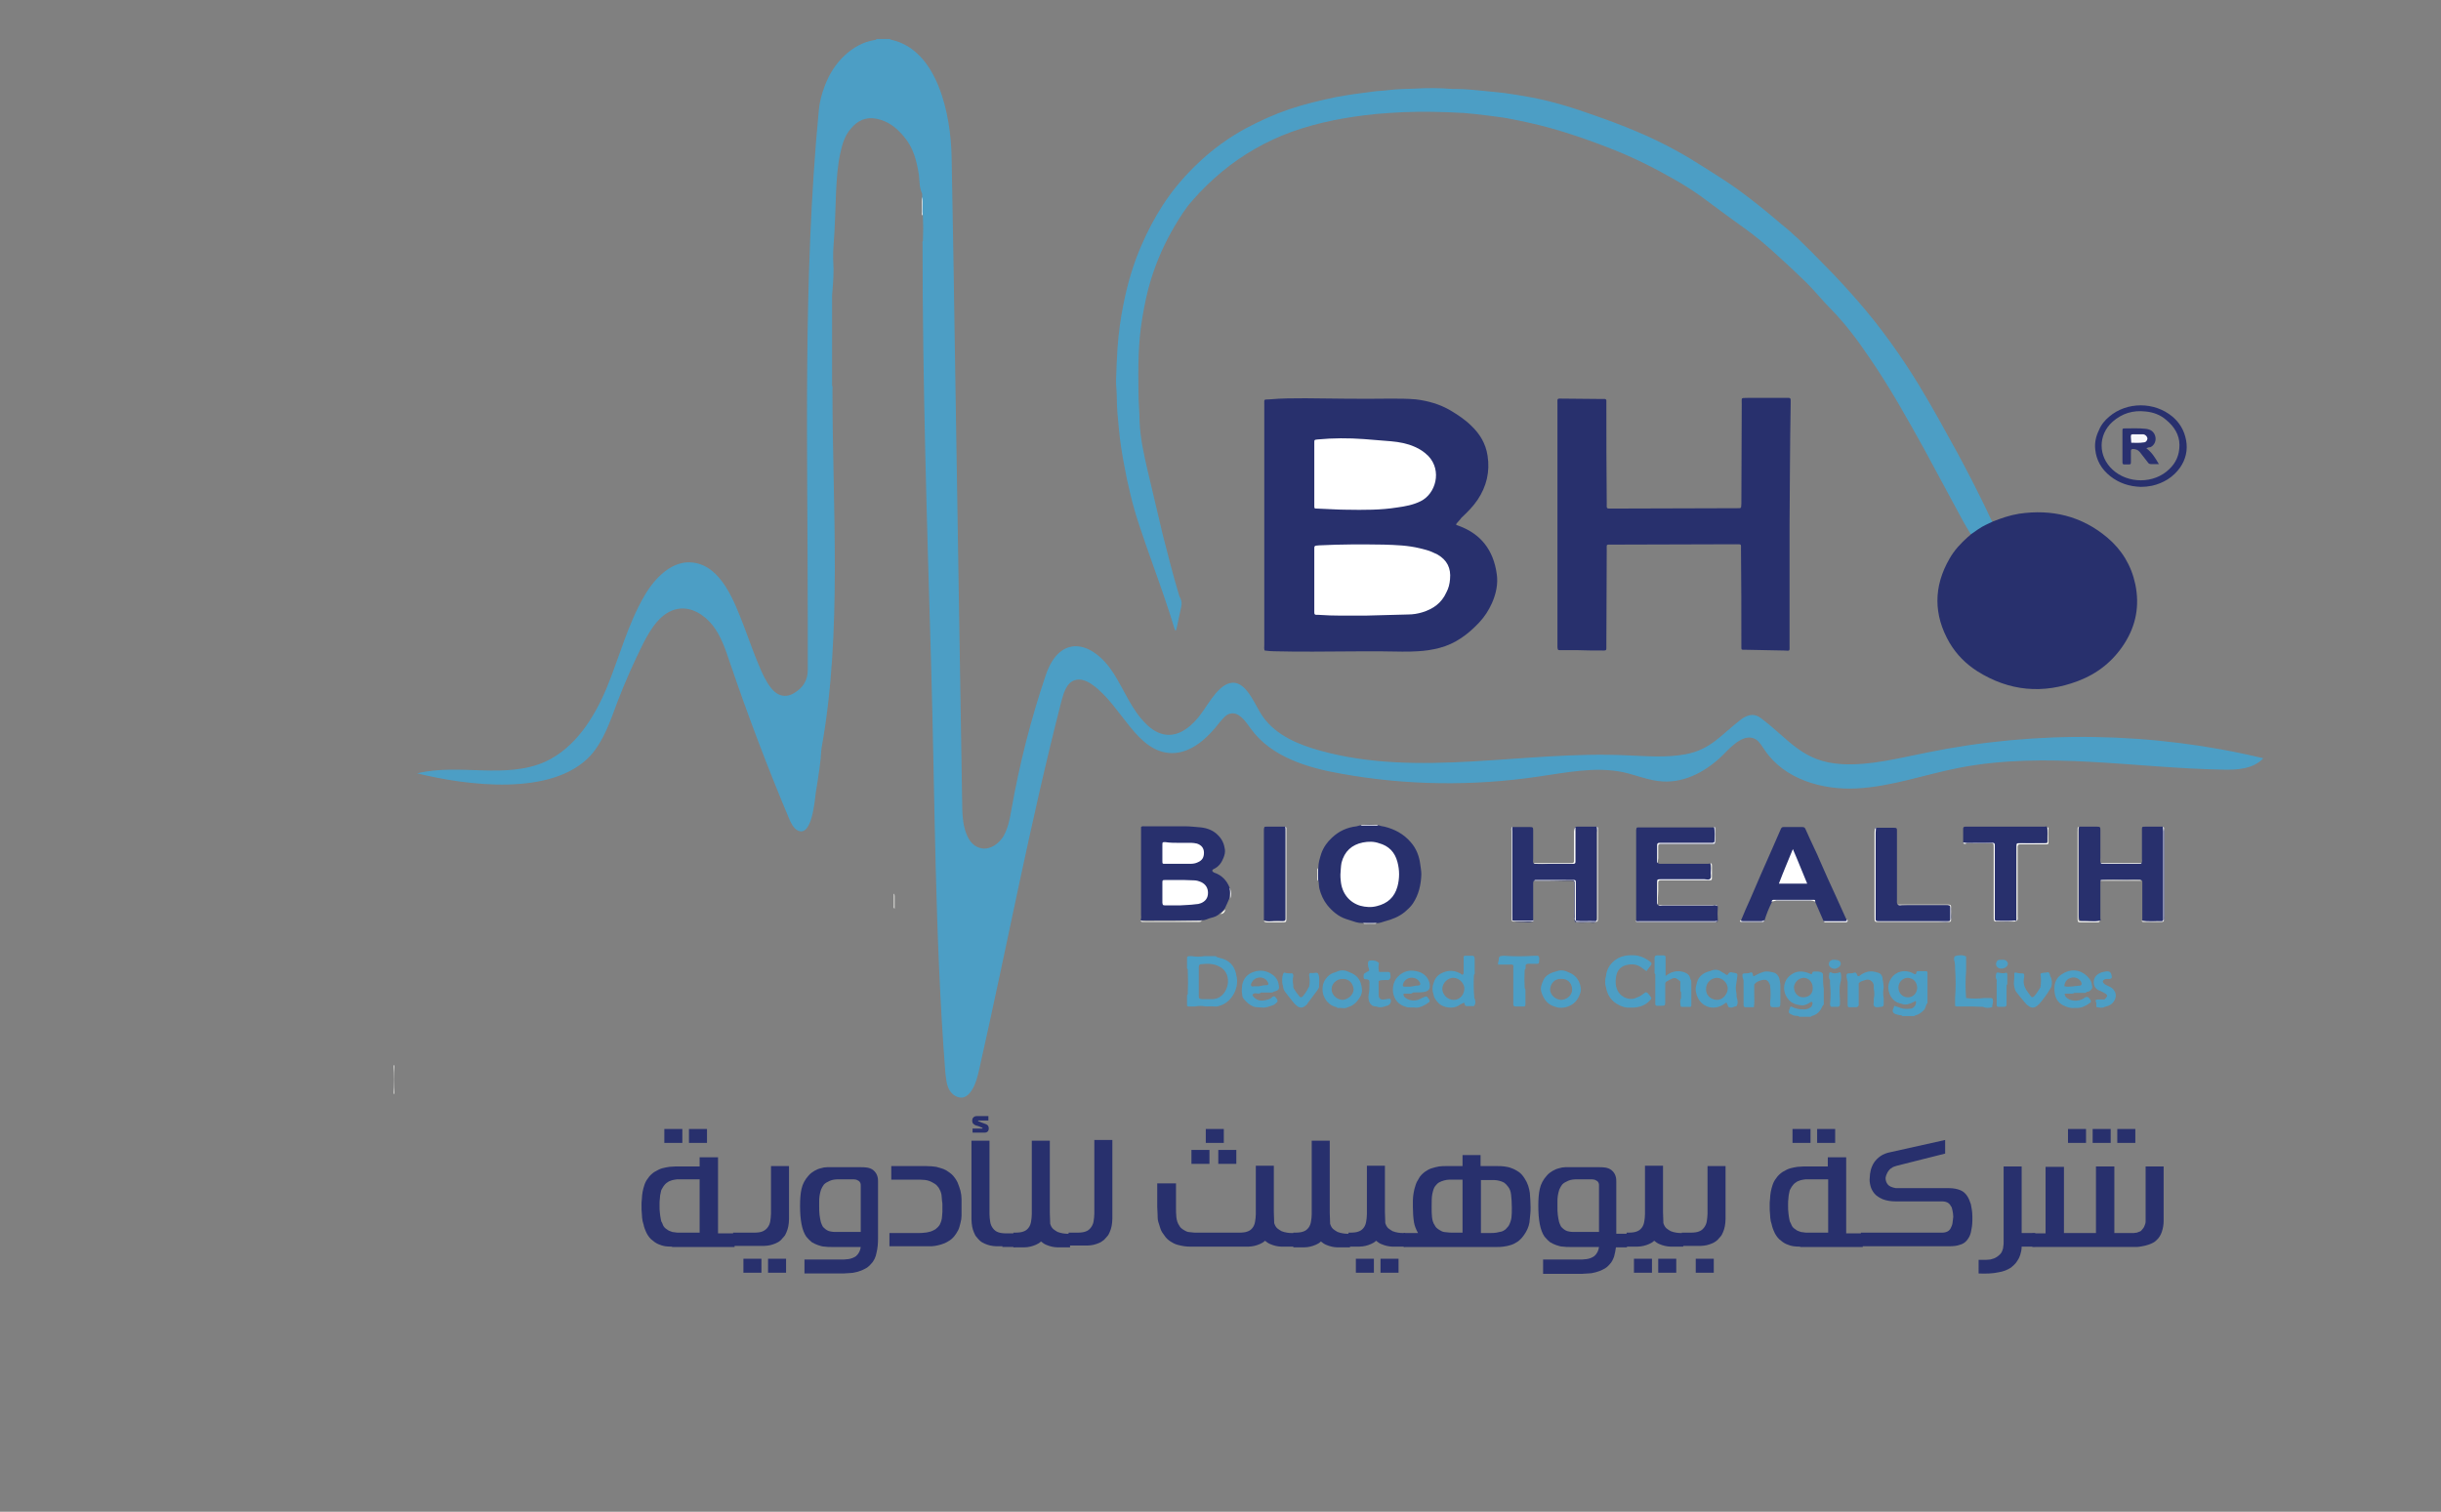 <?xml version="1.0" encoding="utf-8"?>
<!-- Generator: Adobe Illustrator 25.0.1, SVG Export Plug-In . SVG Version: 6.00 Build 0)  -->
<svg version="1.0" id="Layer_1" xmlns="http://www.w3.org/2000/svg" xmlns:xlink="http://www.w3.org/1999/xlink" x="0px" y="0px"
	 viewBox="0 0 66.36 41.11" style="enable-background:new 0 0 66.36 41.11;" xml:space="preserve">
<rect x="0" y="0" width="66.36" height="41.11" fill="#808080" stroke="none"/>
<style type="text/css">
	.st0{fill:#000104;}
	.st1{fill:#FFFFFF;}
	.st2{fill:#EF493E;}
	.st3{opacity:0.6;fill-rule:evenodd;clip-rule:evenodd;fill:#FBBE43;}
	.st4{opacity:0.6;fill-rule:evenodd;clip-rule:evenodd;fill:#EF930E;}
	.st5{opacity:0.6;fill-rule:evenodd;clip-rule:evenodd;fill:#E67906;}
	.st6{fill:#9F8829;}
	.st7{fill:#3972A6;}
	.st8{fill:url(#SVGID_1_);stroke:#2B53A4;stroke-width:0.5;stroke-miterlimit:10;}
	.st9{fill:none;}
	.st10{fill:url(#SVGID_2_);}
	.st11{fill:url(#SVGID_3_);}
	.st12{fill:#B3B3B3;}
	.st13{fill:url(#SVGID_4_);}
	.st14{fill:url(#SVGID_5_);}
	.st15{fill:url(#SVGID_6_);}
	.st16{fill:#FFFFFF;stroke:#FFFFFF;stroke-width:0.25;stroke-miterlimit:10;}
	.st17{fill:#00001D;}
	.st18{fill:#4DA0C5;}
	.st19{fill:url(#SVGID_7_);}
	.st20{fill:#2E6A85;}
	.st21{fill:none;stroke:#144FA1;stroke-width:0.113;stroke-linejoin:round;stroke-miterlimit:10;}
	.st22{fill:#F27337;}
	.st23{fill:#8EB8D4;}
	.st24{fill:#F38056;}
	.st25{fill:#626365;}
	.st26{fill:#EF6D23;}
	.st27{fill:#284B82;}
	.st28{fill:#242956;}
	.st29{fill:#15142A;}
	.st30{fill:#84C343;}
	.st31{fill:#4CA1C6;}
	.st32{fill:#121617;}
	.st33{fill:#CF8966;}
	.st34{fill:#F37639;}
	.st35{opacity:0.3;fill:url(#SVGID_8_);}
	.st36{fill:#373277;}
	.st37{fill:#E61E25;}
	.st38{fill:#2555A5;}
	.st39{fill:#2E225E;}
	.st40{fill:#F8A425;}
	.st41{fill:#2058A7;}
	.st42{fill:none;stroke:#205AA8;stroke-width:0.156;stroke-miterlimit:10;}
	.st43{fill:#49A3C7;}
	.st44{fill-rule:evenodd;clip-rule:evenodd;}
	.st45{fill-rule:evenodd;clip-rule:evenodd;fill:url(#SVGID_9_);}
	.st46{fill-rule:evenodd;clip-rule:evenodd;fill:url(#SVGID_10_);}
	.st47{fill-rule:evenodd;clip-rule:evenodd;fill:url(#SVGID_11_);}
	.st48{fill:#1D2251;}
	.st49{fill:#2260AC;}
	.st50{fill:url(#SVGID_12_);}
	.st51{fill:#FFFFFC;}
	.st52{fill:#4C9FC5;}
	.st53{fill:#28306D;}
	.st54{fill:#4C9EC5;}
	.st55{fill:#28306E;}
	.st56{fill:#29306F;}
	.st57{fill:#F7F7FB;}
	.st58{fill:url(#SVGID_13_);}
	.st59{fill:url(#SVGID_14_);}
	.st60{fill:url(#SVGID_15_);}
	.st61{fill:url(#SVGID_16_);}
	.st62{fill:#10123C;}
	.st63{fill:#F5842C;}
	.st64{fill:#1F305E;}
	.st65{fill:#87BBD1;}
	.st66{fill:#203160;}
	.st67{fill:#235779;}
	.st68{fill:#359FA1;}
	.st69{fill:#A4D1A4;}
	.st70{fill:#B9DBBC;}
	.st71{fill:#C6DDCA;}
	.st72{fill:#662E14;}
	.st73{fill:#1D79A4;}
	.st74{fill:#C14B28;}
	.st75{fill:url(#SVGID_17_);}
	.st76{fill:url(#SVGID_18_);}
	.st77{fill:url(#SVGID_19_);}
	.st78{fill:url(#SVGID_20_);}
	.st79{fill:url(#SVGID_21_);}
	.st80{fill:url(#SVGID_22_);}
	.st81{fill:url(#SVGID_23_);}
	.st82{fill:url(#SVGID_24_);}
	.st83{fill:url(#SVGID_25_);}
	.st84{fill:url(#SVGID_26_);}
	.st85{fill:url(#SVGID_27_);}
	.st86{fill:url(#SVGID_28_);}
	.st87{fill:url(#SVGID_29_);}
	.st88{fill:url(#SVGID_30_);}
	.st89{fill:#1F164B;}
	.st90{clip-path:url(#SVGID_32_);fill:#253D97;}
	.st91{fill:url(#SVGID_33_);}
	.st92{fill:url(#SVGID_34_);}
	.st93{fill:url(#SVGID_35_);}
	.st94{fill:url(#SVGID_36_);}
	.st95{fill:url(#SVGID_37_);}
	.st96{fill:url(#SVGID_38_);}
	.st97{fill:url(#SVGID_39_);}
	.st98{fill:url(#SVGID_40_);}
	.st99{fill:url(#SVGID_41_);}
	.st100{fill:#443F41;}
	.st101{fill:#28306F;}
	.st102{fill:#71C49D;}
	.st103{fill:#F0C6A7;}
	.st104{fill:#DB8D82;}
	.st105{fill:#EFB7AC;}
	.st106{opacity:0.21;}
	.st107{fill-rule:evenodd;clip-rule:evenodd;fill:#A9196E;}
	.st108{fill-rule:evenodd;clip-rule:evenodd;fill:#FBE42C;}
	.st109{fill:#FBE42C;}
	.st110{fill:#A9196E;}
	.st111{fill:#7FC143;}
	.st112{clip-path:url(#SVGID_45_);fill:#7FC143;}
	.st113{clip-path:url(#SVGID_51_);fill:#7FC143;}
	.st114{fill:#243F8F;}
	.st115{fill:#EF4E2F;}
	.st116{fill:#010007;}
	.st117{fill:#0C0D37;}
	.st118{fill:#FBAF2D;}
	.st119{fill:url(#SVGID_54_);}
	.st120{fill-rule:evenodd;clip-rule:evenodd;fill:#FFFFFF;}
	.st121{fill:#1D4690;}
	.st122{fill:#3AA949;}
	.st123{fill:#F37A24;}
	.st124{fill:none;stroke:#F37A24;stroke-width:3.715;stroke-miterlimit:10;}
	.st125{fill:#3AA949;stroke:#FFFFFF;stroke-width:1.31;stroke-miterlimit:10;}
	.st126{fill:#46A2BB;}
	.st127{fill:#7153A0;}
	.st128{fill:#27316C;}
	.st129{fill:#2C65AE;}
	.st130{fill:#452D7A;}
	.st131{fill:#442C7A;}
	.st132{fill:#1A2642;}
	.st133{fill-rule:evenodd;clip-rule:evenodd;fill:#567EB8;}
	.st134{fill-rule:evenodd;clip-rule:evenodd;fill:#6A7EB8;}
	.st135{fill-rule:evenodd;clip-rule:evenodd;fill:#6A7EB9;}
	.st136{fill-rule:evenodd;clip-rule:evenodd;fill:#EE3C2D;}
	.st137{fill-rule:evenodd;clip-rule:evenodd;fill:#EF493F;}
	.st138{fill-rule:evenodd;clip-rule:evenodd;fill:#ED2C24;}
	.st139{fill-rule:evenodd;clip-rule:evenodd;fill:#E9AE28;}
	.st140{fill-rule:evenodd;clip-rule:evenodd;fill:#D69B28;}
	.st141{fill-rule:evenodd;clip-rule:evenodd;fill:#FCB729;}
	.st142{fill-rule:evenodd;clip-rule:evenodd;fill:#409E47;}
	.st143{fill-rule:evenodd;clip-rule:evenodd;fill:#4BB450;}
	.st144{fill-rule:evenodd;clip-rule:evenodd;fill:#338440;}
	.st145{fill:#C09C36;}
	.st146{fill:#1E552A;}
	.st147{clip-path:url(#SVGID_56_);fill:url(#SVGID_57_);}
	.st148{fill:#023A1E;}
	.st149{fill:#FFFFFA;}
	.st150{fill:#0D4F28;}
	.st151{fill:#0E5128;}
	.st152{fill:#0D4E27;}
	.st153{fill:#0E5229;}
	.st154{fill:#0E4823;}
	.st155{fill:#0E4C27;}
	.st156{fill:#F3F6E0;}
	.st157{fill:#0E4F28;}
	.st158{fill:#114823;}
	.st159{fill:#105229;}
	.st160{fill:#0A4A2B;}
	.st161{fill:#134F27;}
	.st162{fill:#165229;}
	.st163{fill:#0D5029;}
	.st164{fill:#0B4E2B;}
	.st165{fill:#105028;}
	.st166{fill:#0A492A;}
	.st167{fill:#E9F3E2;}
	.st168{fill:#144D26;}
	.st169{fill:#185C2F;}
	.st170{fill:#0F5028;}
	.st171{fill:#F3F8EA;}
	.st172{fill:#114D26;}
	.st173{fill:#70A685;}
	.st174{fill:#0D4F2A;}
	.st175{fill:#094A24;}
	.st176{fill:#0F4F27;}
	.st177{fill:#0A4C26;}
	.st178{fill:#A2D29A;}
	.st179{fill:#4D7E44;}
	.st180{fill:#E8F2E1;}
	.st181{fill:#EDF5E5;}
	.st182{fill:#E6F2E7;}
	.st183{fill:#E5F1DC;}
	.st184{fill:#E9F3E3;}
	.st185{fill:#E9F3E5;}
	.st186{fill:#E5F1DB;}
	.st187{fill:#D8ECD7;}
	.st188{fill:#D9EBD4;}
	.st189{fill:#E2F0DE;}
	.st190{fill:#366B4B;}
	.st191{fill:#5D6162;}
	.st192{fill:#212E5F;}
	.st193{fill:#DD1F26;}
	.st194{clip-path:url(#SVGID_59_);}
	.st195{fill:#23396F;}
	.st196{fill:#7FC24E;}
	.st197{clip-path:url(#SVGID_59_);fill:#23396F;}
	.st198{clip-path:url(#SVGID_59_);fill:#7FC24E;}
	.st199{fill:#91CEA4;}
	.st200{fill:#90CEA4;}
	.st201{fill:#C02026;}
	.st202{fill:#362E7E;}
</style>
<g>
	<g>
		<path class="st51" d="M24.3,24.3c0.02,0.02,0.02,0.05,0.02,0.07c0,0.11,0,0.22,0,0.34c-0.03-0.02-0.02-0.05-0.02-0.08
			C24.3,24.52,24.3,24.41,24.3,24.3z"/>
		<polygon class="st52" points="11.01,28.07 11.02,28.07 11.02,28.07 		"/>
		<path class="st51" d="M10.7,29.02c0,0.22,0,0.45,0,0.67c0,0.02,0,0.05,0.02,0.07c-0.02-0.27-0.02-0.53,0-0.8
			C10.7,28.97,10.7,29,10.7,29.02z"/>
		<path class="st53" d="M33.01,23.73c-0.01,0-0.02-0.01-0.03-0.02c-0.03-0.02-0.03-0.04-0.01-0.06c0.01-0.01,0.02-0.02,0.03-0.02
			c0.13-0.06,0.21-0.17,0.26-0.3c0.03-0.07,0.05-0.15,0.04-0.23c-0.02-0.14-0.07-0.27-0.18-0.38c-0.13-0.14-0.3-0.2-0.47-0.22
			c-0.14-0.01-0.29-0.03-0.43-0.03c-0.37,0-0.74,0-1.11,0c-0.03,0-0.06-0.01-0.09,0.02c0,0.04,0,0.09,0,0.13c0,0.75,0,1.5,0,2.25
			c0,0.05,0.01,0.1-0.01,0.14c0.01,0.04,0.04,0.02,0.06,0.02c0.51,0,1.03,0,1.54,0c0.02,0,0.03,0,0.05-0.01
			c0.1,0.02,0.17-0.04,0.26-0.06c0.09-0.02,0.18-0.05,0.25-0.13c0.05-0.03,0.1-0.08,0.13-0.13c0.04-0.09,0.09-0.19,0.13-0.29
			c0.01-0.1,0.03-0.19-0.01-0.29C33.35,23.95,33.22,23.8,33.01,23.73z"/>
		<path class="st53" d="M38.35,22.9c-0.19-0.22-0.43-0.35-0.71-0.42c-0.06-0.01-0.12-0.02-0.17-0.04c-0.16-0.02-0.32-0.02-0.48,0
			c-0.04,0.01-0.07,0.02-0.11,0.03c-0.26,0.03-0.48,0.13-0.67,0.31c-0.13,0.12-0.23,0.26-0.29,0.43c-0.04,0.13-0.08,0.25-0.08,0.39
			c-0.02,0.11-0.02,0.23,0,0.34c0.02,0.07,0.01,0.15,0.03,0.23c0.04,0.16,0.11,0.31,0.21,0.44c0.14,0.17,0.3,0.31,0.51,0.38
			c0.29,0.09,0.29,0.11,0.47,0.11c0.12,0.02,0.24,0.02,0.36,0c0.09,0.01,0.16-0.03,0.24-0.05c0.19-0.05,0.37-0.12,0.53-0.25
			c0.08-0.07,0.16-0.14,0.22-0.23c0.16-0.24,0.22-0.51,0.23-0.79c0-0.1-0.02-0.19-0.03-0.28C38.58,23.27,38.5,23.07,38.35,22.9z"/>
		<path class="st53" d="M46.57,24.62c-0.45,0-0.9,0-1.36,0c-0.05,0-0.09,0.01-0.14-0.01l0,0c-0.03-0.17-0.01-0.35-0.01-0.52
			c0-0.15,0-0.15,0.14-0.15c0.4,0,0.8,0,1.2,0c0.04,0,0.11,0.02,0.11-0.04c0-0.14,0.03-0.28-0.02-0.42c-0.02,0-0.03,0.01-0.05,0.01
			c-0.43,0-0.86,0-1.29,0c-0.02,0-0.05,0-0.07-0.01c-0.03-0.15,0-0.3-0.01-0.44c-0.01-0.08,0.03-0.09,0.1-0.09c0.14,0,0.27,0,0.41,0
			c0.31,0,0.63,0,0.94,0c0.04,0,0.11,0.02,0.11-0.05c0-0.13,0.02-0.27-0.01-0.4c-0.51,0-1.02,0-1.53,0c-0.18,0-0.36,0-0.54,0
			c-0.06,0-0.06,0-0.07,0.07c0,0.03,0,0.06,0,0.09c0,0.75,0,1.5,0,2.25c0,0.05,0,0.1,0,0.14c0.01,0.03,0.04,0.02,0.07,0.02
			c0.69,0,1.38,0,2.07,0c0.03,0,0.06,0.02,0.08-0.03c-0.01-0.13-0.01-0.26,0-0.39C46.65,24.59,46.61,24.62,46.57,24.62z"/>
		<polygon class="st53" points="42.83,25.04 42.83,25.04 42.83,25.04 		"/>
		<path class="st53" d="M43.41,22.48c-0.16,0-0.32,0-0.48,0c-0.04,0-0.08-0.01-0.11,0.02c-0.02,0.04-0.01,0.09-0.01,0.13
			c0,0.25,0,0.5,0,0.75c0,0.08-0.02,0.12-0.11,0.11c-0.18-0.01-0.37,0-0.55,0c-0.15,0-0.3,0.02-0.46-0.01
			c-0.02-0.04-0.01-0.09-0.01-0.13c0-0.26,0-0.52,0-0.77c0-0.08-0.01-0.09-0.09-0.09c-0.16,0-0.32,0-0.48,0
			c-0.03,0.04-0.02,0.09-0.02,0.14c0,0.71,0,1.43,0,2.14c0,0.3,0,0.3,0.29,0.3c0.1,0,0.21,0.03,0.31-0.02
			c0-0.02-0.01-0.03-0.01-0.05c0-0.32,0-0.64,0-0.96c0-0.03,0-0.05,0.01-0.08c0.01,0,0.02-0.01,0.02-0.01c0.34,0,0.67,0,1.01,0
			c0.08,0,0.08,0.04,0.08,0.1c0,0.26,0,0.52,0,0.79c0,0.08-0.02,0.15,0.02,0.23c0.15,0.04,0.31,0,0.46,0.02
			c0.11,0.01,0.13-0.03,0.13-0.14c0-0.77,0-1.55,0-2.32C43.43,22.56,43.44,22.52,43.41,22.48z"/>
		<path class="st53" d="M58.8,22.48c-0.16,0-0.32,0-0.48,0c-0.09,0-0.09,0-0.09,0.09c0,0.26,0,0.51,0,0.77
			c0,0.04,0.01,0.09-0.01,0.13c-0.14,0.03-0.29,0.01-0.43,0.01c-0.23,0-0.46,0.02-0.68-0.01c-0.02-0.04-0.01-0.09-0.01-0.13
			c0-0.26,0-0.52,0-0.77c0-0.08-0.01-0.09-0.09-0.09c-0.16,0-0.32,0-0.48,0c-0.03,0.04-0.02,0.09-0.02,0.14c0,0.73,0,1.46,0,2.19
			c0,0.25,0,0.25,0.24,0.24c0.12,0,0.24,0.03,0.36-0.02c0-0.02-0.01-0.03-0.01-0.05c0-0.32,0-0.64,0-0.96c0-0.03,0-0.05,0.01-0.08
			c0.23-0.03,0.46-0.01,0.7-0.01c0.14,0,0.28-0.02,0.42,0.01c0,0.01,0.01,0.02,0.01,0.04c0,0.35,0,0.7,0,1.06
			c0.15,0.05,0.31,0,0.47,0.02c0.1,0.01,0.14-0.02,0.13-0.14c0-0.77,0-1.55,0-2.32C58.82,22.56,58.84,22.52,58.8,22.48z"/>
		<path class="st53" d="M50.18,24.97c-0.09-0.21-0.19-0.41-0.28-0.62c-0.14-0.3-0.28-0.61-0.41-0.91c-0.06-0.14-0.12-0.28-0.19-0.42
			c-0.07-0.15-0.14-0.3-0.21-0.46c-0.02-0.05-0.04-0.07-0.09-0.07c-0.17,0-0.34,0-0.51,0c-0.04,0-0.06,0.01-0.08,0.06
			c-0.08,0.19-0.16,0.37-0.24,0.55c-0.1,0.23-0.2,0.45-0.3,0.68c-0.09,0.22-0.19,0.43-0.28,0.65c-0.09,0.2-0.18,0.4-0.26,0.6
			c0,0.04,0.03,0.04,0.05,0.04c0.17,0,0.34,0,0.52,0c0.03,0,0.06-0.01,0.07-0.04c0.05-0.17,0.12-0.34,0.2-0.5
			c0.03-0.04,0.06-0.04,0.1-0.04c0.33,0,0.65,0,0.98,0c0.04,0,0.08,0,0.1,0.04c0.08,0.18,0.15,0.35,0.23,0.53
			c0.19,0.02,0.39,0.01,0.58,0.01c0.04,0,0.09,0.01,0.05-0.06C50.19,24.99,50.18,24.98,50.18,24.97z"/>
		<path class="st53" d="M55.52,22.48c-0.67,0-1.33,0-2,0c-0.03,0-0.06,0-0.09,0c-0.05,0-0.06,0.02-0.06,0.06c0,0.12,0,0.24,0,0.37
			c0.03,0.05,0.08,0.02,0.12,0.02c0.21,0,0.42,0.01,0.62,0c0.09,0,0.11,0.03,0.11,0.12c0,0.62,0,1.24,0,1.86c0,0.03,0,0.06,0,0.09
			c0,0.04,0.02,0.06,0.05,0.06c0.18-0.01,0.36,0.02,0.54-0.02c0.03-0.04,0.01-0.09,0.01-0.14c0-0.61,0-1.23,0-1.84
			c0-0.11,0.03-0.13,0.13-0.13c0.21,0.01,0.42,0,0.62,0c0.04,0,0.09,0.01,0.09-0.06c-0.01-0.13,0.02-0.27-0.02-0.4
			C55.62,22.48,55.57,22.48,55.52,22.48z"/>
		<polygon class="st53" points="54.83,25.04 54.82,25.04 54.82,25.05 		"/>
		<path class="st53" d="M52.91,24.61c-0.35,0-0.7,0-1.06,0c-0.09,0-0.18,0.02-0.26-0.01c-0.03-0.04-0.02-0.09-0.02-0.14
			c0-0.6,0-1.19,0-1.79c0-0.03,0-0.06,0-0.09c0-0.06-0.01-0.07-0.08-0.07c-0.17,0-0.33,0-0.5,0c-0.02,0.03-0.01,0.06-0.01,0.09
			c0,0.78,0,1.57,0,2.35c0,0.1,0.03,0.11,0.12,0.11c0.54,0,1.07,0,1.61,0c0.1,0,0.23,0.04,0.3-0.02c0.07-0.07,0.01-0.21,0.03-0.31
			C53.04,24.63,53,24.61,52.91,24.61z"/>
		<path class="st53" d="M34.94,22.48c-0.17,0-0.34,0-0.51,0c-0.06,0-0.06,0-0.07,0.07c0,0.03,0,0.06,0,0.09c0,0.75,0,1.5,0,2.25
			c0,0.05,0,0.1,0,0.14c0.16,0.05,0.32,0,0.47,0.02c0.11,0.01,0.13-0.03,0.12-0.13c0-0.78,0-1.56,0-2.34
			C34.95,22.56,34.97,22.51,34.94,22.48z"/>
		<path class="st51" d="M51,22.51c0,0.04-0.01,0.09-0.01,0.13c0,0.76,0,1.52,0,2.28v0.01c0,0.13-0.01,0.12,0.12,0.12
			c0.6,0,1.2,0,1.8,0c0.02,0,0.03,0,0.05,0c0.06,0,0.06,0,0.06-0.07c0-0.1,0-0.19,0-0.29c0-0.07,0-0.07-0.07-0.08
			c-0.03,0-0.06,0-0.09,0c-0.38,0-0.77,0-1.15,0c-0.04,0-0.08,0.02-0.12-0.01c0.43,0,0.87,0,1.3,0c0.03,0,0.06,0,0.09,0
			c0.03,0,0.06,0.01,0.06,0.05c0,0.12,0,0.24,0,0.37c0,0.04-0.02,0.05-0.06,0.05c-0.03,0-0.05,0-0.08,0c-0.6,0-1.2,0-1.8,0
			c-0.14,0-0.14,0.01-0.14-0.13c0-0.77,0-1.54,0-2.31C50.97,22.58,50.95,22.54,51,22.51z"/>
		<path class="st51" d="M53.37,22.91c0.11,0.02,0.21,0.01,0.32,0.01c0.16,0,0.32,0,0.48,0c0.04,0,0.06,0.01,0.06,0.06
			c0,0.03,0,0.06,0,0.09c0,0.61,0,1.21,0,1.82c0,0.03,0,0.07,0,0.1c0,0.04,0.02,0.05,0.05,0.05c0.18,0,0.36,0.01,0.53-0.01
			c-0.01,0.03-0.04,0.03-0.06,0.03c-0.16,0-0.31,0-0.47,0c-0.07,0-0.07-0.01-0.08-0.08c0-0.03,0-0.06,0-0.09c0-0.59,0-1.18,0-1.77
			c0-0.02,0-0.04,0-0.07c0-0.12,0-0.12-0.12-0.12c-0.21,0-0.42,0-0.62,0C53.44,22.95,53.39,22.97,53.37,22.91z"/>
		<path class="st51" d="M54.82,25.05c0-0.65,0-1.3,0-1.95c0-0.03,0-0.05,0-0.08c0-0.09,0-0.09,0.09-0.09c0.23,0,0.45,0,0.68,0
			c0.08,0,0.08,0,0.08-0.09c0-0.12,0.01-0.24-0.01-0.35c0.02,0.01,0.03,0.02,0.03,0.04c0,0.12,0,0.24,0,0.37
			c0,0.06-0.01,0.06-0.07,0.06c-0.2,0-0.41,0-0.61,0c-0.03,0-0.07,0-0.1,0c-0.04,0-0.05,0.02-0.06,0.06c0,0.03,0,0.07,0,0.1
			c0,0.6,0,1.2,0,1.8C54.85,24.96,54.87,25.01,54.82,25.05z"/>
		<path class="st51" d="M34.36,25.04c0.1,0.03,0.19,0.01,0.29,0.01c0.08,0,0.16,0,0.24,0c0.05,0,0.06-0.02,0.06-0.06
			c0-0.02,0-0.04,0-0.07c0-0.77,0-1.54,0-2.31c0-0.04,0-0.09-0.01-0.13c0.02,0.01,0.03,0.02,0.03,0.04c0,0.03,0,0.07,0,0.1
			c0,0.76,0,1.52,0,2.29c0,0.01,0,0.02,0,0.03c0,0.14,0.01,0.14-0.13,0.14c-0.14,0-0.27,0-0.41,0
			C34.4,25.07,34.37,25.08,34.36,25.04z"/>
		<path class="st51" d="M56.51,22.48c-0.01,0.04-0.01,0.09-0.01,0.13c0,0.77,0,1.54,0,2.31c0,0.03,0,0.05,0,0.08
			c0,0.03,0.01,0.05,0.04,0.05c0.18-0.01,0.36,0.02,0.55-0.01c-0.01,0.03-0.03,0.04-0.06,0.04c-0.16,0-0.32,0-0.48,0
			c-0.06,0-0.06-0.01-0.07-0.07c0-0.03,0-0.05,0-0.08c0-0.77,0-1.54,0-2.31C56.49,22.57,56.46,22.51,56.51,22.48z"/>
		<path class="st51" d="M58.22,25.04c0.18,0.02,0.36,0.01,0.55,0.01c0.03,0,0.04-0.02,0.04-0.05c0-0.03,0-0.05,0-0.08
			c0-0.77,0-1.54,0-2.31c0-0.04-0.01-0.09-0.01-0.13c0.02,0.01,0.03,0.02,0.03,0.04c0,0.03,0,0.07,0,0.1c0,0.77,0,1.53,0,2.3
			c0,0.16,0.01,0.15-0.14,0.15c-0.13,0-0.26,0-0.39,0C58.27,25.07,58.24,25.08,58.22,25.04z"/>
		<path class="st51" d="M42.83,25.04c0.18,0.02,0.36,0,0.53,0.01c0.05,0,0.06-0.02,0.06-0.06c0-0.02,0-0.04,0-0.07
			c0-0.77,0-1.54,0-2.31c0-0.04-0.01-0.09-0.01-0.13c0.02,0.01,0.03,0.02,0.03,0.04c0,0.03,0,0.07,0,0.1c0,0.77,0,1.53,0,2.3
			c0,0.16,0.01,0.15-0.15,0.15c-0.13,0-0.25,0-0.38,0C42.88,25.07,42.84,25.08,42.83,25.04z"/>
		<path class="st51" d="M41.12,22.48c-0.02,0.04-0.01,0.09-0.01,0.13c0,0.77,0,1.54,0,2.31c0,0.03,0,0.06,0,0.09
			c0,0.02,0.01,0.03,0.03,0.03c0.02,0,0.03,0,0.05,0c0.14,0,0.28,0,0.42,0c0.03,0,0.06,0,0.09-0.02c-0.01,0.03-0.03,0.04-0.06,0.04
			c-0.16,0-0.32,0-0.48,0c-0.06,0-0.06-0.01-0.07-0.07c0-0.03,0-0.05,0-0.08c0-0.77,0-1.54,0-2.31
			C41.09,22.57,41.07,22.51,41.12,22.48z"/>
		<path class="st51" d="M45.07,24.6c-0.02-0.01-0.02-0.04-0.02-0.06c0-0.18,0-0.36,0-0.54c0-0.08,0-0.09,0.09-0.09
			c0.4,0,0.8,0,1.2,0c0.05,0,0.12,0.03,0.16-0.02c0.03-0.04,0.01-0.1,0.01-0.15c0-0.09,0.02-0.18-0.01-0.27
			c0.03,0.01,0.04,0.03,0.04,0.06c0,0.11,0,0.23,0,0.34c0,0.06-0.01,0.07-0.07,0.07c-0.06,0-0.12,0-0.18,0c-0.35,0-0.71,0-1.06,0
			c-0.03,0-0.06,0-0.09,0c-0.04,0-0.06,0.02-0.06,0.06c0,0.07,0,0.15,0,0.22C45.07,24.36,45.07,24.48,45.07,24.6z"/>
		<path class="st51" d="M45.07,23.47c-0.01-0.01-0.02-0.02-0.02-0.03c0-0.15,0-0.31,0-0.46c0-0.04,0.02-0.06,0.06-0.06
			c0.03,0,0.06,0,0.09,0c0.42,0,0.84,0,1.26,0c0.03,0,0.06,0,0.09,0c0.03,0,0.06-0.01,0.06-0.05c0-0.13,0.01-0.26-0.01-0.39
			c0.02,0.01,0.03,0.02,0.03,0.04c0,0.12,0,0.24,0,0.37c0,0.04-0.02,0.07-0.06,0.06c-0.03,0-0.07,0-0.1,0c-0.42,0-0.83,0-1.24,0
			c-0.03,0-0.06,0-0.09,0c-0.04,0-0.06,0.02-0.06,0.06c0,0.11,0,0.22,0,0.33C45.07,23.38,45.07,23.43,45.07,23.47z"/>
		<path class="st51" d="M44.46,25.04c0.04,0.02,0.08,0.01,0.13,0.01c0.66,0,1.31,0,1.97,0c0.04,0,0.09,0.01,0.12-0.02
			c0,0.02-0.01,0.03-0.03,0.04c-0.02,0-0.03,0-0.05,0c-0.69,0-1.37,0-2.06,0C44.51,25.07,44.48,25.08,44.46,25.04z"/>
		<path class="st51" d="M41.71,23.95c0.01-0.02,0.02-0.02,0.04-0.02c0.34,0,0.67,0,1.01,0c0.07,0,0.08,0,0.08,0.08
			c0,0.34,0,0.69,0,1.03c-0.05-0.02-0.03-0.07-0.03-0.1c0-0.28,0-0.56,0-0.84c0-0.17,0.01-0.16-0.15-0.16
			C42.34,23.95,42.02,23.95,41.71,23.95z"/>
		<path class="st51" d="M42.83,22.5c0,0.31,0,0.62,0,0.92c0,0.06-0.01,0.07-0.07,0.07c-0.34,0-0.68,0-1.02,0
			c-0.02,0-0.03,0-0.04-0.02c0.31,0,0.63,0,0.94,0c0.03,0,0.07,0,0.1,0c0.03,0,0.05-0.02,0.05-0.05c0-0.03,0-0.06,0-0.09
			c0-0.24,0-0.48,0-0.72C42.8,22.58,42.79,22.53,42.83,22.5z"/>
		<path class="st51" d="M31.01,25.03c0.04,0.02,0.09,0.02,0.14,0.02c0.49,0,0.97,0,1.46-0.01c0.02,0,0.04,0,0.06,0
			c-0.02,0.03-0.05,0.03-0.08,0.03c-0.5,0-1,0-1.5,0C31.06,25.07,31.02,25.08,31.01,25.03z"/>
		<path class="st51" d="M46.68,24.64c-0.04-0.04-0.09-0.02-0.13-0.02c-0.45,0-0.9,0-1.35,0c-0.04,0-0.08,0.02-0.12-0.01
			c0.49,0,0.97,0,1.46,0c0.03,0,0.07,0,0.1,0C46.66,24.6,46.68,24.62,46.68,24.64z"/>
		<path class="st51" d="M48.16,24.52c0.01-0.03,0.02-0.05,0.05-0.05c0.03,0,0.06,0,0.09,0c0.31,0,0.61,0,0.92,0c0.03,0,0.07,0,0.1,0
			c0.03,0,0.03,0.03,0.03,0.05c-0.04-0.02-0.08-0.03-0.12-0.03c-0.31,0-0.62,0-0.94,0C48.24,24.5,48.2,24.51,48.16,24.52z"/>
		<path class="st51" d="M57.1,23.95c0.01-0.02,0.02-0.02,0.04-0.02c0.34,0,0.69,0,1.03,0c0.02,0,0.03,0,0.04,0.02
			C57.84,23.95,57.47,23.95,57.1,23.95z"/>
		<path class="st51" d="M58.22,23.47c-0.01,0.02-0.02,0.02-0.04,0.02c-0.34,0-0.69,0-1.03,0c-0.02,0-0.03,0-0.04-0.02
			C57.47,23.47,57.84,23.47,58.22,23.47z"/>
		<path class="st51" d="M49.57,25.05c0.2,0,0.39,0,0.59,0c0.04,0,0.06-0.01,0.04-0.05c0.02,0.01,0.03,0.01,0.03,0.04
			c0,0.02-0.01,0.03-0.03,0.04c-0.01,0-0.02,0-0.03,0c-0.19,0-0.37,0-0.56,0C49.59,25.07,49.58,25.06,49.57,25.05z"/>
		<path class="st51" d="M47.32,25.02c0.01,0.03,0.04,0.03,0.06,0.03c0.17,0,0.33,0,0.5,0c0.03,0,0.06-0.01,0.08-0.03
			c0,0.05-0.03,0.06-0.07,0.05c-0.11,0-0.23,0-0.34,0c-0.07,0-0.14,0-0.21,0C47.3,25.07,47.29,25.05,47.32,25.02z"/>
		<path class="st51" d="M25.06,5.36c0.02,0.02,0.02,0.05,0.02,0.07c0,0.14,0,0.29,0,0.43c-0.03-0.02-0.02-0.05-0.02-0.08
			C25.06,5.64,25.06,5.5,25.06,5.36z"/>
		<path class="st51" d="M37.47,22.45c-0.16,0-0.32,0-0.48,0c0.01-0.01,0.02-0.02,0.04-0.02c0.13,0,0.27,0,0.4,0
			C37.44,22.43,37.46,22.44,37.47,22.45z"/>
		<path class="st51" d="M37.06,25.1c0.12,0,0.24,0,0.36,0c-0.01,0.01-0.02,0.02-0.03,0.02c-0.1,0-0.2,0-0.3,0
			C37.08,25.12,37.07,25.11,37.06,25.1z"/>
		<path class="st51" d="M35.83,23.61c0,0.11,0,0.23,0,0.34c-0.02-0.01-0.02-0.03-0.02-0.06c0-0.08,0-0.15,0-0.23
			C35.81,23.64,35.81,23.62,35.83,23.61z"/>
		<path class="st51" d="M33.44,24.44c0-0.1,0.01-0.19-0.01-0.29l0.01,0.01C33.47,24.26,33.48,24.35,33.44,24.44z"/>
		<path class="st51" d="M33.18,24.86c0.04-0.04,0.08-0.09,0.13-0.13C33.3,24.81,33.25,24.85,33.18,24.86z"/>
		<path class="st53" d="M39.58,14.26c0.03,0.03,0.06,0.03,0.08,0.04c0.6,0.22,0.94,0.66,1.03,1.31c0.04,0.27-0.02,0.54-0.13,0.79
			c-0.09,0.2-0.2,0.37-0.35,0.53c-0.3,0.32-0.65,0.58-1.08,0.69c-0.19,0.05-0.39,0.08-0.59,0.09c-0.14,0.01-0.28,0.01-0.42,0.01
			c-0.81-0.02-1.62,0-2.42,0c-0.36,0-0.71,0-1.07-0.01c-0.08,0-0.17-0.01-0.25-0.02c-0.02-0.05-0.01-0.1-0.01-0.14
			c0-2.18,0-4.36,0-6.54c0-0.17-0.02-0.14,0.14-0.15c0.33-0.03,0.65-0.03,0.98-0.03c0.77,0.01,1.55,0.02,2.32,0.01
			c0.23,0,0.45,0,0.68,0.02c0.33,0.04,0.65,0.13,0.94,0.3c0.2,0.12,0.4,0.25,0.57,0.42c0.23,0.22,0.39,0.48,0.44,0.81
			c0.07,0.44-0.03,0.84-0.27,1.2c-0.12,0.18-0.28,0.34-0.44,0.49C39.69,14.14,39.63,14.19,39.58,14.26z"/>
		<path class="st54" d="M53.58,14.53c-0.08-0.13-0.16-0.26-0.23-0.39c-0.34-0.63-0.68-1.26-1.02-1.89
			c-0.48-0.87-0.96-1.73-1.52-2.54c-0.31-0.46-0.64-0.9-1.03-1.3c-0.2-0.2-0.38-0.42-0.58-0.63c-0.12-0.13-0.26-0.25-0.39-0.38
			c-0.13-0.13-0.27-0.25-0.41-0.38c-0.33-0.31-0.67-0.6-1.04-0.86c-0.38-0.27-0.75-0.55-1.13-0.83C46,5.17,45.77,5.02,45.52,4.88
			c-0.54-0.31-1.1-0.59-1.68-0.82c-0.56-0.22-1.12-0.42-1.7-0.58c-0.36-0.1-0.73-0.18-1.09-0.25c-0.2-0.04-0.41-0.06-0.62-0.09
			c-0.22-0.03-0.44-0.05-0.66-0.07c-0.01,0-0.02,0-0.03,0c-0.53-0.03-1.05-0.04-1.58-0.02c-0.25,0.01-0.5,0.03-0.75,0.05
			c-0.79,0.08-1.56,0.22-2.31,0.49c-0.68,0.25-1.31,0.61-1.87,1.07c-0.3,0.25-0.57,0.51-0.82,0.8c-0.18,0.2-0.32,0.43-0.46,0.66
			c-0.28,0.47-0.5,0.96-0.66,1.48c-0.11,0.35-0.18,0.71-0.24,1.07c-0.11,0.66-0.11,1.33-0.1,2c0,0.27,0.03,0.53,0.03,0.8
			c0.02,0.44,0.11,0.86,0.21,1.29c0.14,0.59,0.28,1.19,0.42,1.78c0.14,0.54,0.27,1.07,0.43,1.6c0.01,0.05,0.03,0.09,0.05,0.13
			c0.04,0.08,0.04,0.15,0.02,0.24c-0.04,0.19-0.08,0.37-0.12,0.56c-0.01,0.03-0.01,0.06-0.03,0.08l-0.02-0.02
			c-0.18-0.6-0.39-1.19-0.6-1.78c-0.13-0.36-0.25-0.71-0.37-1.07c-0.18-0.54-0.31-1.09-0.41-1.64c-0.06-0.32-0.11-0.63-0.14-0.95
			c-0.03-0.3-0.06-0.6-0.06-0.9c0-0.14-0.02-0.29-0.02-0.43c0.01-0.3,0.02-0.6,0.04-0.9c0.03-0.4,0.08-0.79,0.16-1.18
			c0.11-0.56,0.27-1.11,0.5-1.63c0.16-0.37,0.35-0.73,0.57-1.07c0.29-0.45,0.64-0.85,1.03-1.21c0.37-0.34,0.77-0.63,1.21-0.87
			c0.39-0.21,0.79-0.39,1.2-0.53c0.42-0.14,0.84-0.24,1.27-0.33c0.33-0.06,0.67-0.11,1.01-0.15c0.14-0.02,0.28-0.02,0.42-0.04
			c0.24-0.03,0.47-0.03,0.71-0.04c0.34-0.02,0.69-0.02,1.03,0.01c0.04,0,0.08,0,0.13,0c0.23,0,0.47,0.03,0.7,0.05
			c0.19,0.02,0.39,0.04,0.58,0.06c0.23,0.03,0.45,0.07,0.68,0.11c0.62,0.11,1.21,0.3,1.8,0.51c0.74,0.26,1.47,0.55,2.16,0.93
			c0.28,0.15,0.55,0.32,0.82,0.49c0.3,0.19,0.59,0.37,0.88,0.58c0.36,0.26,0.71,0.54,1.05,0.83c0.17,0.15,0.35,0.28,0.51,0.44
			c0.02,0.02,0.04,0.03,0.06,0.05c0.26,0.25,0.52,0.51,0.77,0.77c0.3,0.3,0.59,0.62,0.87,0.94c0.62,0.71,1.17,1.48,1.66,2.28
			c0.37,0.61,0.71,1.23,1.05,1.85c0.25,0.46,0.49,0.93,0.72,1.4c0.06,0.12,0.12,0.25,0.18,0.38c0.02,0.03,0.03,0.07,0.06,0.1
			c0.02,0.03-0.01,0.04-0.03,0.05c-0.17,0.08-0.34,0.18-0.5,0.3C53.63,14.54,53.6,14.55,53.58,14.53z"/>
		<path class="st53" d="M48.65,14.28c0,1.09,0,2.18,0,3.27c0,0.16,0.02,0.15-0.14,0.14c-0.34-0.01-0.69-0.01-1.03-0.02
			c-0.03,0-0.05,0-0.08,0c-0.06,0-0.06-0.01-0.06-0.07c0-0.03,0-0.06,0-0.09c0-0.86,0-1.71-0.01-2.57c0-0.15,0.02-0.14-0.14-0.14
			c-1.13,0-2.26,0.01-3.39,0.01c-0.14,0-0.12-0.01-0.12,0.13c0,0.86-0.01,1.72-0.01,2.58c0,0.03,0,0.07,0,0.1
			c0,0.06-0.01,0.07-0.07,0.07c-0.24,0-0.48,0-0.73-0.01c-0.15,0-0.3,0-0.45,0c-0.07,0-0.07,0-0.08-0.08c0-0.02,0-0.04,0-0.07
			c0-2.18,0-4.36,0-6.54c0-0.17-0.02-0.15,0.15-0.15c0.35,0,0.7,0.01,1.05,0.01c0.03,0,0.06,0,0.09,0c0.02,0,0.04,0.02,0.04,0.04
			c0,0.03,0,0.07,0,0.1c0,0.9,0,1.79,0.01,2.69c0,0.16-0.02,0.15,0.15,0.15c1.13,0,2.25-0.01,3.38-0.01c0.14,0,0.12,0.01,0.13-0.13
			c0-0.9,0.01-1.79,0.01-2.69c0-0.21-0.03-0.17,0.17-0.18c0.34,0,0.68,0,1.02,0c0.03,0,0.06,0,0.09,0c0.03,0,0.05,0.02,0.05,0.05
			c0,0.04,0,0.08,0,0.12C48.66,12.11,48.66,13.19,48.65,14.28L48.65,14.28z"/>
		<path class="st53" d="M53.58,14.53c0.13-0.09,0.26-0.19,0.41-0.26c0.06-0.03,0.13-0.06,0.19-0.09c0.23-0.09,0.46-0.17,0.71-0.21
			c0.89-0.13,1.7,0.06,2.4,0.65c0.39,0.33,0.65,0.75,0.76,1.27c0.12,0.58,0.02,1.11-0.29,1.6c-0.31,0.49-0.74,0.83-1.27,1.03
			c-0.95,0.36-1.87,0.28-2.74-0.27c-0.31-0.2-0.56-0.45-0.75-0.77c-0.44-0.76-0.44-1.53,0-2.29c0.13-0.23,0.31-0.42,0.5-0.59
			C53.53,14.58,53.55,14.56,53.58,14.53z"/>
		<path class="st1" d="M32.09,24.62c-0.14,0-0.28,0-0.42,0c-0.06,0-0.06-0.01-0.07-0.07c0-0.18,0-0.36,0-0.54
			c0-0.07,0-0.08,0.08-0.08c0.17,0,0.33,0,0.5,0c0.09,0,0.19,0.01,0.28,0.01c0.07,0,0.13,0.02,0.2,0.05
			c0.12,0.06,0.18,0.16,0.18,0.29c0,0.14-0.07,0.23-0.19,0.28c-0.05,0.02-0.1,0.03-0.15,0.03C32.36,24.61,32.22,24.61,32.09,24.62
			L32.09,24.62z"/>
		<path class="st1" d="M32.06,22.92c0.11,0,0.22,0,0.33,0c0.05,0,0.1,0.01,0.15,0.02c0.12,0.04,0.19,0.12,0.19,0.25
			c0,0.13-0.05,0.21-0.17,0.26c-0.06,0.03-0.13,0.04-0.2,0.04c-0.23,0-0.46,0-0.69,0c-0.07,0-0.07,0-0.07-0.08c0-0.14,0-0.28,0-0.42
			c0-0.09,0-0.09,0.08-0.09C31.81,22.92,31.93,22.92,32.06,22.92L32.06,22.92z"/>
		<path class="st1" d="M36.44,23.78c0.01-0.11,0.01-0.22,0.03-0.32c0.08-0.31,0.28-0.49,0.58-0.55c0.15-0.03,0.3-0.03,0.44,0.02
			c0.26,0.07,0.43,0.24,0.5,0.51c0.06,0.22,0.06,0.45,0,0.67c-0.08,0.29-0.27,0.46-0.56,0.53c-0.15,0.04-0.3,0.03-0.45-0.01
			c-0.3-0.09-0.5-0.34-0.53-0.67C36.44,23.89,36.44,23.83,36.44,23.78z"/>
		<path class="st1" d="M48.74,23.09c0.14,0.32,0.26,0.63,0.39,0.94c-0.26,0-0.51,0-0.77,0C48.48,23.71,48.61,23.41,48.74,23.09z"/>
		<path class="st54" d="M33.29,26.09c-0.07-0.03-0.15-0.04-0.22-0.07c-0.01-0.02-0.03-0.02-0.06-0.02c-0.06,0-0.12,0-0.18,0
			c-0.03,0-0.06,0-0.09,0c-0.11,0.02-0.23,0.02-0.34,0c-0.02,0-0.04,0-0.07,0c-0.03,0-0.06,0.01-0.06,0.05c0,0.09,0,0.19,0,0.28
			c0,0.01,0.01,0.02,0.02,0.03c0.01,0.23,0.01,0.45,0,0.68c-0.01,0.01-0.02,0.02-0.02,0.03c0,0.09,0,0.18,0,0.27
			c0,0.02,0.02,0.03,0.03,0.03c0.06,0,0.13,0,0.19,0c0.1-0.02,0.19-0.02,0.29,0c0.08,0,0.15-0.01,0.23,0
			c0.07,0.01,0.12-0.01,0.18-0.03c0.31-0.11,0.51-0.49,0.42-0.82C33.58,26.33,33.48,26.17,33.29,26.09z M33.37,26.8
			c-0.05,0.21-0.21,0.39-0.46,0.37c-0.03,0-0.06,0-0.09,0v0c-0.05,0-0.1,0-0.15,0c-0.07-0.01-0.08-0.02-0.08-0.09
			c0-0.16,0-0.31,0-0.47c0-0.1,0-0.21,0-0.31c0-0.05,0.02-0.08,0.06-0.08c0.17-0.02,0.35-0.02,0.51,0.07
			C33.34,26.38,33.42,26.59,33.37,26.8z"/>
		<path class="st54" d="M49.56,26.54c0-0.04,0-0.07-0.03-0.09c-0.07-0.04-0.14-0.03-0.21-0.03c-0.05,0-0.05,0.03-0.06,0.06
			c0,0.01-0.02,0.01-0.03,0.01c-0.02-0.01-0.05-0.02-0.07-0.03c-0.16-0.06-0.32-0.06-0.46,0.04c-0.2,0.13-0.27,0.41-0.11,0.64
			c0.1,0.15,0.25,0.19,0.41,0.2c0.07,0,0.15-0.04,0.21-0.08c0.02-0.01,0.03-0.03,0.05-0.01c0.02,0.02,0.02,0.04,0.01,0.06
			c-0.01,0.04-0.02,0.07-0.06,0.09c-0.05,0.03-0.1,0.05-0.16,0.05c-0.11,0-0.21-0.01-0.31-0.06c-0.06-0.03-0.07-0.03-0.09,0.05
			c-0.04,0.1-0.02,0.12,0.08,0.16c0.05,0.03,0.11,0.02,0.16,0.03c0.01,0.01,0.02,0.02,0.03,0.02c0.1,0,0.2,0,0.3,0
			c0.01,0,0.02-0.01,0.03-0.02c0.09-0.02,0.17-0.07,0.23-0.15c0.03-0.04,0.05-0.1,0.08-0.14c0.03-0.02,0.02-0.05,0.02-0.08
			c0-0.12,0-0.25,0-0.37C49.56,26.76,49.56,26.65,49.56,26.54z M49.02,27.12c-0.14,0-0.24-0.11-0.25-0.26
			c0-0.14,0.12-0.26,0.26-0.27c0.14,0,0.25,0.12,0.25,0.27C49.29,27.02,49.18,27.12,49.02,27.12z"/>
		<path class="st54" d="M40.07,26.51c0.03-0.02,0.02-0.05,0.02-0.08c0-0.12,0-0.25,0-0.37c-0.01-0.05-0.03-0.08-0.08-0.07
			c-0.06,0-0.12,0-0.19,0c-0.04,0.01-0.03,0.04-0.03,0.07c0,0.12,0,0.24,0,0.35c0,0.03,0.01,0.07-0.03,0.1
			c-0.2-0.14-0.4-0.14-0.6-0.03c-0.1,0.06-0.16,0.15-0.19,0.26c-0.03,0.08-0.04,0.2,0,0.29c0.01,0.11,0.08,0.19,0.15,0.26
			c0.12,0.11,0.38,0.16,0.54,0.05c0.03-0.02,0.06-0.04,0.09-0.05c0.05-0.03,0.06-0.03,0.07,0.02c0.01,0.05,0.03,0.05,0.07,0.05
			c0.06,0,0.12,0,0.18,0c0.06-0.08,0.04-0.15,0.01-0.23C40.06,26.93,40.06,26.72,40.07,26.51z M39.51,27.19
			c-0.16,0-0.3-0.15-0.3-0.3c0-0.16,0.16-0.31,0.31-0.3c0.16,0.01,0.3,0.16,0.29,0.31C39.79,27.1,39.64,27.2,39.51,27.19z"/>
		<path class="st54" d="M44.67,27.03c-0.07,0.06-0.15,0.09-0.23,0.12c-0.16,0.05-0.35-0.03-0.44-0.17c-0.09-0.14-0.09-0.3-0.06-0.45
			c0.03-0.16,0.14-0.26,0.29-0.29c0.13-0.03,0.26-0.02,0.38,0.06c0.05,0.04,0.1,0.07,0.15,0.11c0.04-0.06,0.08-0.11,0.12-0.16
			c0.03-0.04,0.02-0.07-0.01-0.09c-0.1-0.08-0.21-0.14-0.34-0.17c-0.12-0.02-0.23-0.02-0.35,0c-0.27,0.05-0.49,0.26-0.52,0.55
			c-0.03,0.09-0.03,0.23,0,0.31c0.04,0.22,0.15,0.38,0.35,0.48c0.1,0.05,0.19,0.08,0.3,0.07c0.04,0,0.08,0,0.11,0
			c0.15-0.01,0.3-0.06,0.41-0.17c0.08-0.08,0.08-0.08,0.01-0.17C44.77,26.97,44.75,26.96,44.67,27.03z"/>
		<path class="st54" d="M47.19,26.83c0.01-0.09,0.03-0.19,0.04-0.28c0.01-0.06,0-0.08-0.06-0.09c-0.02-0.01-0.04-0.01-0.06-0.01
			c-0.05-0.02-0.1-0.02-0.13,0.04c-0.01,0.03-0.04,0.03-0.06,0.01c-0.05-0.04-0.11-0.06-0.16-0.1c-0.08-0.04-0.17-0.04-0.25,0
			c-0.03,0.01-0.06,0.02-0.1,0.03c-0.16,0.06-0.26,0.17-0.29,0.34c-0.03,0.09-0.03,0.18,0,0.26c0,0.04,0.03,0.07,0.04,0.11
			c0.12,0.23,0.37,0.32,0.61,0.22c0.04-0.02,0.08-0.04,0.12-0.07c0.04-0.04,0.05-0.03,0.07,0.02c0.02,0.08,0.04,0.09,0.11,0.09
			c0.05,0,0.08-0.04,0.13-0.03c0.06-0.08,0.04-0.17,0.01-0.26C47.22,27.02,47.18,26.93,47.19,26.83z M46.67,27.19
			c-0.19-0.01-0.3-0.15-0.29-0.3c0-0.16,0.13-0.29,0.29-0.3c0.16,0,0.3,0.14,0.3,0.3C46.96,27.05,46.82,27.2,46.67,27.19z"/>
		<path class="st54" d="M45.95,26.61c-0.02-0.11-0.1-0.15-0.19-0.18c-0.18-0.05-0.34,0-0.48,0.11c0-0.13,0-0.25,0-0.38
			c0-0.04,0-0.09,0-0.13c0-0.03-0.02-0.05-0.05-0.05c-0.06,0-0.13,0-0.19,0c-0.04,0-0.06,0.03-0.06,0.07c0,0.02,0,0.03,0,0.05
			c0,0.1,0,0.21,0,0.31c0,0.03-0.01,0.06,0.02,0.08c0,0.08,0,0.15,0,0.23c0,0.18,0,0.36,0,0.54c0,0.03-0.01,0.07,0.03,0.09
			c0.05,0,0.09,0,0.14,0c0.09,0,0.1-0.01,0.1-0.1c0-0.13,0-0.27,0-0.4c0-0.17-0.01-0.13,0.13-0.21c0.02-0.01,0.04-0.02,0.06-0.03
			c0.05-0.02,0.09-0.02,0.13,0.01c0.03,0.02,0.06,0.04,0.09,0.07c0,0.07,0,0.14,0,0.22c0,0.03,0,0.05,0.02,0.07
			c0,0.05,0,0.11,0,0.16c-0.04,0.07-0.02,0.14-0.01,0.22c0,0.02,0.03,0.02,0.04,0.02c0.07,0,0.15,0,0.22,0
			c0.04-0.01,0.03-0.05,0.03-0.08c0-0.2,0-0.39,0-0.59c0-0.03,0-0.05-0.02-0.07C45.96,26.63,45.95,26.62,45.95,26.61z"/>
		<path class="st54" d="M56.09,26.47c-0.17,0.09-0.25,0.24-0.24,0.45c0.01,0.19,0.07,0.33,0.24,0.42c0.09,0.04,0.18,0.08,0.29,0.07
			c0.03,0,0.05,0,0.08,0c0.14,0,0.25-0.06,0.36-0.14c0.03-0.02,0.03-0.05,0.01-0.08c-0.01-0.01-0.02-0.03-0.03-0.04
			c-0.03-0.04-0.06-0.05-0.11-0.03c-0.02,0.01-0.04,0.03-0.06,0.04c-0.12,0.06-0.24,0.07-0.37,0.02c-0.06-0.03-0.13-0.07-0.13-0.16
			c0.06,0,0.12,0,0.19,0c0.02,0,0.05,0,0.07-0.02c0.03,0,0.07,0,0.1,0c0.06,0,0.11,0,0.17,0c0.03,0,0.05,0,0.07-0.03
			c0.02,0,0.04,0,0.06-0.01c0.04-0.03,0.09-0.06,0.09-0.12c-0.01-0.07-0.02-0.14-0.06-0.2C56.63,26.38,56.35,26.32,56.09,26.47z
			 M56.56,26.8c-0.15,0.01-0.29,0.05-0.44,0.02c0.01-0.13,0.08-0.2,0.18-0.23c0.11-0.03,0.21,0.01,0.27,0.1
			c0.01,0.02,0.02,0.04,0.02,0.06C56.59,26.77,56.58,26.79,56.56,26.8z"/>
		<path class="st54" d="M42.71,26.47c-0.04-0.02-0.09-0.04-0.14-0.06c-0.08-0.03-0.17-0.03-0.25,0c-0.03,0.01-0.06,0.02-0.1,0.03
			c-0.11,0.04-0.21,0.1-0.26,0.21c-0.05,0.11-0.1,0.22-0.05,0.35c0.07,0.2,0.18,0.33,0.38,0.38c0.09,0.04,0.22,0.03,0.31,0
			c0.16-0.05,0.28-0.16,0.34-0.32c0.03-0.07,0.05-0.14,0.03-0.22C42.94,26.68,42.86,26.55,42.71,26.47z M42.44,27.19
			c-0.15,0-0.3-0.14-0.3-0.28c0.01-0.17,0.13-0.3,0.3-0.29c0.14-0.01,0.29,0.08,0.3,0.28C42.75,27.05,42.6,27.19,42.44,27.19z"/>
		<path class="st54" d="M36.76,26.47c-0.04-0.02-0.09-0.04-0.14-0.06c-0.08-0.03-0.17-0.03-0.25,0c-0.02,0.01-0.05,0.02-0.07,0.03
			c-0.12,0.03-0.21,0.1-0.28,0.21c-0.06,0.1-0.08,0.22-0.06,0.34c0.04,0.2,0.18,0.36,0.38,0.4c0.01,0.01,0.02,0.03,0.04,0.02
			c0.09-0.01,0.18,0.03,0.26-0.02c0.15-0.04,0.25-0.14,0.33-0.27c0.05-0.08,0.07-0.17,0.05-0.26C37,26.68,36.92,26.55,36.76,26.47z
			 M36.5,27.19c-0.16,0-0.3-0.14-0.3-0.29c0-0.15,0.13-0.27,0.28-0.28c0.21-0.01,0.3,0.13,0.32,0.28
			C36.8,27.04,36.66,27.18,36.5,27.19z"/>
		<path class="st54" d="M48.23,26.45c-0.09-0.02-0.18-0.05-0.29-0.02c-0.07,0.02-0.14,0.05-0.21,0.09
			c-0.06,0.04-0.07,0.04-0.08-0.03c-0.01-0.05-0.04-0.06-0.07-0.04c-0.05,0.02-0.1,0.02-0.15,0.02c-0.07,0.01-0.06,0.01-0.06,0.08
			c0,0.05,0.03,0.08,0.03,0.12c0,0.21,0,0.42,0,0.63c0,0.03-0.01,0.07,0.04,0.09c0.08,0,0.16,0,0.24,0
			c0.02-0.12,0.01-0.25,0.01-0.37c0-0.07,0-0.15,0-0.22c0-0.02,0-0.04,0.02-0.05c0.04-0.05,0.1-0.07,0.16-0.09
			c0.14-0.04,0.2-0.01,0.25,0.13c0.02,0.16,0.02,0.32,0,0.48c0.01,0.12,0.01,0.12,0.13,0.12c0.01,0,0.02,0,0.03,0
			c0.11,0,0.12-0.01,0.12-0.12c0-0.16,0-0.32,0-0.48c0-0.07-0.02-0.13-0.03-0.19C48.34,26.52,48.29,26.47,48.23,26.45z"/>
		<path class="st54" d="M51.05,26.45c-0.09-0.03-0.19-0.05-0.29-0.02c-0.07,0.02-0.14,0.05-0.2,0.1c-0.04,0.03-0.06,0.02-0.08-0.03
			c-0.01-0.05-0.04-0.06-0.07-0.05c-0.05,0.02-0.1,0.02-0.15,0.02c-0.06,0.01-0.06,0.01-0.06,0.09c0,0.05,0.02,0.09,0.03,0.14
			c0,0.2,0,0.4,0,0.6c0,0.03-0.01,0.07,0.03,0.09c0.06,0,0.11,0,0.17,0c0.03,0,0.06,0,0.08-0.02c0.03-0.02,0.02-0.06,0.02-0.1
			c0-0.18,0-0.36,0-0.53c0.05-0.06,0.12-0.07,0.18-0.09c0.1-0.04,0.21,0.03,0.23,0.14c0,0.03,0,0.07,0,0.1
			c0.02,0.09,0.02,0.18,0,0.27c0,0.01,0,0.03,0,0.04c0.01,0.06-0.03,0.13,0.02,0.17c0.05,0.04,0.12,0.01,0.18,0.01
			c0.05,0,0.07-0.03,0.07-0.07c0-0.05,0-0.1,0-0.16c-0.02-0.1-0.02-0.2,0-0.3c-0.01-0.07-0.01-0.15-0.03-0.22
			C51.18,26.55,51.14,26.47,51.05,26.45z"/>
		<path class="st54" d="M41.72,25.99l-0.01,0c-0.28,0.02-0.55,0.02-0.83,0C40.75,26,40.75,26,40.74,26.13c0,0.03-0.03,0.05-0.01,0.1
			c0.09,0,0.18,0,0.28,0c0.01,0,0.03,0,0.04,0c0.1-0.01,0.1,0.03,0.09,0.09c0,0.03,0,0.06,0,0.09c0,0.25,0,0.51,0,0.76
			c0,0.05,0,0.09,0,0.14c0,0.04,0.02,0.06,0.06,0.06c0.08,0,0.16,0,0.24,0c0.03-0.01,0.03-0.04,0.03-0.06c0-0.13,0-0.25,0-0.38
			c0-0.02,0-0.04-0.02-0.06c-0.01-0.17-0.01-0.33,0-0.5c0.01-0.01,0.01-0.01,0.02-0.02c0.02-0.04-0.02-0.11,0.03-0.13
			c0.04-0.02,0.09-0.01,0.13-0.01c0.02,0,0.03,0,0.05,0c0.04,0,0.08,0,0.11,0c0.03,0,0.05-0.02,0.05-0.05
			c0-0.05,0.02-0.11-0.01-0.15C41.81,25.97,41.76,26,41.72,25.99z"/>
		<path class="st54" d="M54.13,27.14c-0.06,0-0.13,0-0.19,0c-0.16,0.02-0.33,0.02-0.49,0l0,0c-0.02-0.25-0.02-0.49,0-0.74
			c0-0.13,0-0.26,0-0.39c-0.1-0.05-0.2-0.04-0.3-0.01c-0.04,0.04-0.03,0.09-0.02,0.13c0.02,0.07,0.02,0.14,0.02,0.21
			c0.02,0.27,0.02,0.53,0,0.8c0,0.05,0,0.1,0,0.16c0,0.07,0,0.07,0.06,0.07c0.06,0,0.12,0,0.18,0c0.17,0,0.35,0,0.52,0.01
			c0.08,0.04,0.16,0.03,0.24,0.01c0.01,0,0.01-0.01,0.01-0.02c0-0.06,0.03-0.11,0.02-0.16C54.18,27.17,54.17,27.14,54.13,27.14z"/>
		<path class="st54" d="M55.72,26.48c-0.01-0.03-0.04-0.05-0.06-0.04c-0.06,0.02-0.13,0-0.19,0.04c0.02,0.12,0.02,0.24,0,0.37
			c-0.05,0.08-0.1,0.16-0.16,0.23c-0.04,0.05-0.08,0.05-0.11,0c-0.03-0.04-0.06-0.08-0.08-0.11c-0.09-0.12-0.13-0.25-0.09-0.4
			c0-0.02,0-0.03,0-0.05c0-0.03-0.01-0.05-0.05-0.05c-0.05,0-0.11,0-0.16-0.02c-0.05-0.01-0.07,0-0.06,0.05
			c0.01,0.11-0.03,0.22,0,0.33c0.01,0.05,0.02,0.1,0.05,0.14c0.07,0.09,0.14,0.18,0.21,0.26c0.04,0.04,0.07,0.09,0.12,0.12
			c0.07,0.06,0.15,0.07,0.23,0.01c0.02-0.02,0.05-0.04,0.07-0.06c0.12-0.14,0.23-0.29,0.32-0.45c0.03-0.08,0.03-0.17,0-0.26
			C55.74,26.56,55.73,26.52,55.72,26.48z"/>
		<path class="st54" d="M35.71,26.46c-0.02,0-0.04,0-0.06,0c-0.06-0.01-0.06,0.03-0.06,0.07c0.02,0.1,0.02,0.2,0,0.3
			c-0.02,0.03-0.04,0.06-0.05,0.09c-0.03,0.05-0.07,0.11-0.11,0.16c-0.04,0.05-0.08,0.05-0.11,0.01c-0.05-0.06-0.09-0.12-0.13-0.18
			c-0.03-0.04-0.04-0.08-0.03-0.12c-0.02-0.08-0.02-0.17,0-0.25c0-0.04-0.01-0.08-0.06-0.07c-0.06,0-0.12,0-0.17-0.02
			c-0.03-0.01-0.04,0.02-0.05,0.04c-0.03,0.08-0.03,0.22-0.01,0.3l0.01,0.01c0,0.07,0.02,0.13,0.07,0.19
			c0.08,0.1,0.15,0.2,0.23,0.29c0.02,0.02,0.04,0.04,0.06,0.06c0.09,0.08,0.17,0.08,0.26,0c0.02-0.02,0.04-0.03,0.05-0.06
			c0.09-0.12,0.18-0.24,0.27-0.36c0.02-0.03,0.04-0.06,0.04-0.09c0-0.09,0.01-0.18,0-0.27C35.84,26.45,35.82,26.44,35.71,26.46z"/>
		<path class="st54" d="M57.5,26.98c-0.03-0.06-0.07-0.11-0.13-0.14c-0.06-0.03-0.12-0.05-0.17-0.09c-0.05-0.05-0.04-0.09,0.02-0.12
			c0.05-0.02,0.09,0,0.14-0.01c0.04-0.01,0.06-0.03,0.05-0.07c-0.02-0.12-0.06-0.15-0.18-0.13c-0.05,0.01-0.1,0.02-0.14,0.04
			c-0.11,0.05-0.17,0.14-0.17,0.25c0,0.1,0.05,0.19,0.16,0.23c0.05,0.02,0.11,0.05,0.16,0.08c0.05,0.03,0.06,0.07,0.01,0.12
			c-0.02,0.02-0.04,0.05-0.07,0.04c-0.05,0-0.09,0-0.14,0c-0.08,0-0.08,0.02-0.05,0.1c0,0.02,0,0.05,0,0.07c0,0.02,0,0.04,0.02,0.04
			c0.07,0.01,0.14,0.03,0.21-0.01c0.03-0.01,0.06-0.02,0.1-0.03C57.47,27.29,57.56,27.12,57.5,26.98z"/>
		<path class="st54" d="M54.34,26.45c-0.06-0.01-0.07,0-0.08,0.07c0,0.03-0.01,0.07,0.01,0.1c0.02,0.03,0.01,0.07,0.01,0.1
			c0,0.19,0,0.38,0,0.57c0,0.02,0,0.04,0,0.06c0.01,0.02,0.03,0.03,0.05,0.03c0.05,0,0.1,0,0.15,0c0.05,0,0.07-0.02,0.07-0.07
			c0-0.03,0-0.06,0-0.09c0-0.14,0-0.29,0-0.43c0.01-0.01,0.02-0.02,0.02-0.03c0-0.09,0-0.18,0-0.27c0-0.02-0.01-0.03-0.03-0.04
			C54.49,26.47,54.42,26.47,54.34,26.45z"/>
		<path class="st54" d="M54.58,26.24c0.01-0.02,0.01-0.04,0-0.06c-0.03-0.07-0.09-0.09-0.16-0.08c-0.02,0-0.04,0-0.06,0
			c-0.05,0-0.08,0.04-0.09,0.08c-0.02,0.04,0,0.1,0.04,0.13C54.38,26.37,54.54,26.34,54.58,26.24z"/>
		<path class="st54" d="M49.91,26.34c0.09-0.03,0.14-0.09,0.13-0.15c-0.01-0.06-0.07-0.09-0.16-0.09c-0.02,0-0.03,0-0.05,0
			c-0.08,0.01-0.12,0.07-0.11,0.14C49.74,26.31,49.83,26.36,49.91,26.34z"/>
		<path class="st54" d="M52.32,26.41c-0.06,0-0.11,0-0.17,0c-0.02,0-0.05,0-0.05,0.03c-0.01,0.07-0.04,0.06-0.09,0.03
			c-0.22-0.12-0.47-0.06-0.6,0.14c-0.15,0.22-0.05,0.5,0.1,0.61c0.07,0.05,0.15,0.07,0.23,0.09c0.04,0.01,0.08,0.01,0.12,0
			c0.08-0.02,0.15-0.05,0.21-0.09c0.01,0.01,0.02,0.02,0.02,0.03c0,0.09-0.07,0.18-0.17,0.18c-0.09,0.01-0.19,0.01-0.28-0.03
			c-0.05-0.02-0.09-0.03-0.14-0.05c-0.01,0.03-0.02,0.05-0.03,0.08c-0.04,0.07,0,0.13,0.07,0.15c0.05,0.01,0.09,0.03,0.15,0.03
			c0.01,0.01,0.02,0.02,0.03,0.02c0.11,0,0.22,0,0.32,0c0.01,0,0.02-0.01,0.03-0.02c0.1-0.02,0.17-0.08,0.24-0.15
			c0.04-0.05,0.04-0.11,0.07-0.16c0.01-0.01,0.02-0.02,0.02-0.03c0-0.27,0-0.54,0-0.81C52.4,26.4,52.36,26.41,52.32,26.41z
			 M51.85,27.12c-0.14-0.01-0.24-0.12-0.24-0.27c0-0.14,0.12-0.26,0.25-0.26c0.18,0.01,0.26,0.14,0.26,0.28
			C52.11,27.02,52,27.13,51.85,27.12z"/>
		<path class="st54" d="M37.79,26.46c0-0.02-0.03-0.03-0.05-0.03c-0.08,0-0.17,0-0.25,0c-0.02-0.08-0.02-0.16,0-0.24
			c-0.07-0.07-0.16-0.08-0.24-0.07c-0.04,0-0.06,0.03-0.06,0.07c0,0.05,0,0.09,0.02,0.14c0.02,0.07,0.02,0.07-0.05,0.1
			c-0.01,0.01-0.02,0.01-0.03,0.02c-0.06,0.03-0.06,0.04-0.06,0.12c0,0.06,0.04,0.06,0.08,0.06c0.07,0.01,0.08,0.03,0.08,0.1
			c0,0.1,0,0.2-0.02,0.3c-0.03,0.16,0.02,0.34,0.2,0.34c0.08,0.03,0.15,0.03,0.23,0c0.02-0.01,0.05-0.01,0.07-0.02
			c0.07-0.02,0.11-0.08,0.1-0.15c0-0.03-0.02-0.04-0.04-0.04c-0.05,0-0.1,0.02-0.15,0.02c-0.09,0.01-0.14-0.03-0.14-0.12
			c0-0.13,0-0.25,0-0.38c0.06-0.04,0.13-0.02,0.19-0.03c0.04,0,0.08,0.02,0.11-0.03v0l0,0h0C37.82,26.59,37.8,26.52,37.79,26.46z"/>
		<path class="st54" d="M34.28,26.99c0.03,0,0.07,0,0.1,0c0.06,0,0.11,0,0.17,0c0.03,0,0.05,0,0.07-0.02
			c0.12-0.03,0.16-0.06,0.15-0.14c-0.01-0.13-0.06-0.24-0.17-0.32c-0.15-0.11-0.32-0.14-0.49-0.09c-0.18,0.05-0.3,0.17-0.34,0.36
			c-0.01,0.09-0.02,0.17,0,0.26c0,0.04,0.01,0.09,0.04,0.12c0.07,0.09,0.16,0.17,0.26,0.21c0.08,0.03,0.17,0.02,0.25,0.03
			c0.11,0.01,0.2-0.04,0.3-0.07c0.04-0.02,0.07-0.05,0.1-0.08c0.01-0.01,0.01-0.02,0.01-0.03c0-0.05-0.04-0.08-0.06-0.11
			c-0.02-0.03-0.07-0.02-0.09,0.01c-0.04,0.04-0.09,0.06-0.15,0.07c-0.16,0.05-0.29,0.01-0.38-0.12c0-0.04,0.03-0.05,0.07-0.06
			C34.17,27.01,34.23,27.04,34.28,26.99z M34.01,26.8c-0.01-0.03,0.01-0.07,0.03-0.1c0.09-0.15,0.31-0.16,0.41-0.02
			c0.02,0.03,0.03,0.05,0.03,0.08c-0.01,0.04-0.05,0.03-0.07,0.03c-0.09,0-0.17,0.04-0.24,0.03c-0.04,0-0.05,0-0.06,0
			C34.07,26.82,34.03,26.84,34.01,26.8z"/>
		<path class="st54" d="M50.02,26.44c-0.02,0.01-0.05,0.01-0.07,0.02c-0.06,0.01-0.12,0.02-0.17-0.02c-0.02,0-0.05,0-0.05,0.03
			c0,0.06-0.03,0.12,0.02,0.18c0,0.03,0,0.07,0,0.1c0.02,0.19,0.02,0.37,0,0.56c0.01,0.03,0,0.07,0.05,0.07c0.05,0,0.11,0,0.16,0
			c0.03,0,0.05-0.02,0.06-0.06c0-0.03,0-0.07,0-0.1c0-0.16-0.03-0.32,0.01-0.49c0.03-0.08,0.03-0.21,0.01-0.27
			C50.04,26.44,50.02,26.44,50.02,26.44z"/>
		<path class="st54" d="M38.41,26.99c0.12-0.01,0.24,0.01,0.36-0.03c0.06-0.02,0.09-0.05,0.1-0.12c0.02-0.18-0.12-0.36-0.29-0.41
			c-0.22-0.07-0.42-0.04-0.59,0.14c-0.13,0.14-0.16,0.38-0.08,0.55c0.06,0.14,0.17,0.22,0.31,0.26c0.08,0.03,0.17,0.01,0.25,0.02
			c0.07,0.01,0.13-0.01,0.2-0.04c0.05-0.02,0.1-0.05,0.14-0.08c0.07-0.04,0.07-0.06,0.03-0.12c-0.05-0.07-0.06-0.08-0.14-0.04
			c-0.05,0.02-0.1,0.05-0.15,0.07c-0.11,0.03-0.22,0.02-0.32-0.04c-0.04-0.03-0.09-0.06-0.07-0.13c0.07,0,0.13,0,0.2,0
			C38.37,27.01,38.4,27.01,38.41,26.99z M38.18,26.83c-0.04,0-0.05-0.02-0.04-0.06c0.02-0.09,0.11-0.17,0.2-0.18
			c0.1-0.01,0.19,0.02,0.25,0.11c0.04,0.06,0.02,0.1-0.04,0.1c-0.09,0-0.18,0.04-0.26,0.03C38.24,26.83,38.21,26.83,38.18,26.83z"/>
		<path class="st1" d="M37.15,16.74c-0.49,0-0.9,0.01-1.3-0.02c-0.02,0-0.04,0-0.06,0c-0.05,0-0.06-0.02-0.06-0.07
			c0-0.02,0-0.04,0-0.07c0-0.54,0-1.08,0-1.62c0-0.12-0.01-0.12,0.13-0.13c0.59-0.03,1.17-0.03,1.76-0.02
			c0.33,0.01,0.65,0.02,0.98,0.1c0.11,0.03,0.22,0.05,0.33,0.1c0.05,0.02,0.1,0.05,0.15,0.07c0.26,0.15,0.37,0.37,0.34,0.67
			c-0.01,0.13-0.04,0.25-0.1,0.36c-0.13,0.29-0.36,0.45-0.65,0.54c-0.13,0.04-0.26,0.06-0.39,0.06
			C37.87,16.72,37.47,16.73,37.15,16.74z"/>
		<path class="st1" d="M36.55,13.86c-0.17,0-0.46-0.02-0.74-0.03c-0.08,0-0.08,0-0.08-0.09c0-0.57,0-1.14,0-1.7
			c0-0.08,0-0.08,0.09-0.09c0.42-0.04,0.84-0.04,1.26-0.01c0.25,0.02,0.49,0.04,0.74,0.06c0.22,0.02,0.44,0.06,0.64,0.15
			c0.14,0.06,0.26,0.14,0.37,0.25c0.38,0.4,0.2,1.03-0.21,1.23c-0.2,0.1-0.42,0.14-0.64,0.17C37.54,13.87,37.11,13.87,36.55,13.86z"
			/>
		<path class="st55" d="M59.06,11.33c-0.49-0.41-1.24-0.41-1.72,0c-0.12,0.1-0.22,0.22-0.28,0.37c-0.08,0.16-0.12,0.34-0.1,0.52
			c0.03,0.3,0.17,0.54,0.41,0.73c0.24,0.19,0.52,0.28,0.83,0.29c0.1,0,0.2-0.01,0.3-0.03c0.31-0.07,0.58-0.23,0.77-0.5
			c0.15-0.22,0.21-0.47,0.16-0.74C59.38,11.7,59.25,11.49,59.06,11.33z M58.97,12.76c-0.41,0.4-1.12,0.4-1.54,0.01
			c-0.39-0.36-0.4-0.94,0-1.3c0.26-0.23,0.56-0.32,0.9-0.28c0.21,0.02,0.4,0.09,0.56,0.23c0.22,0.18,0.36,0.41,0.36,0.68
			C59.25,12.38,59.15,12.59,58.97,12.76z"/>
		<path class="st56" d="M58.35,12.19c0.15,0.11,0.24,0.26,0.34,0.43c-0.09,0-0.16,0-0.22,0c-0.05,0-0.07-0.03-0.09-0.06
			c-0.07-0.09-0.14-0.18-0.21-0.27c-0.05-0.06-0.12-0.08-0.19-0.08c-0.03,0-0.05,0.02-0.05,0.05c0,0.09,0,0.18,0,0.28
			c0,0.09,0,0.09-0.09,0.09c-0.15,0-0.14,0.02-0.14-0.14c0-0.25,0-0.51,0-0.76c0-0.08,0-0.08,0.08-0.08c0.18,0,0.36-0.01,0.54,0.01
			c0.03,0,0.07,0.01,0.1,0.02c0.1,0.03,0.17,0.12,0.18,0.23c0.01,0.11-0.05,0.21-0.14,0.25C58.42,12.16,58.39,12.17,58.35,12.19z"/>
		<path class="st57" d="M57.94,12.04c-0.02-0.29-0.04-0.22,0.2-0.23c0.04,0,0.09,0,0.13,0c0.06,0.01,0.1,0.06,0.11,0.11
			c0,0.05-0.04,0.11-0.1,0.11C58.16,12.05,58.05,12.04,57.94,12.04z"/>
		<path class="st54" d="M11.34,21.03c1.14-0.28,2.41,0.17,3.49-0.32c0.8-0.37,1.32-1.18,1.67-2.02c0.34-0.83,0.57-1.72,1.02-2.49
			c0.29-0.5,0.77-0.98,1.33-0.9c0.77,0.1,1.12,1.08,1.37,1.72c0.14,0.36,0.26,0.72,0.41,1.07c0.09,0.22,0.19,0.44,0.34,0.63
			c0.11,0.13,0.24,0.22,0.42,0.2c0.08-0.01,0.15-0.04,0.21-0.08c0.23-0.14,0.36-0.34,0.36-0.62c0-0.46,0-0.92,0-1.38
			c0-4.56-0.14-9.26,0.3-13.84c0.02-0.23,0.08-0.45,0.16-0.66c0.12-0.32,0.3-0.61,0.55-0.84c0.23-0.21,0.49-0.36,0.8-0.41
			c0.02,0,0.04,0,0.06-0.03c0.12,0,0.24,0,0.36,0c0.01,0.01,0.02,0.02,0.03,0.02c1.28,0.27,1.63,2.06,1.65,3.18
			c0.04,1.99,0.07,3.97,0.1,5.96c0.06,3.93,0.13,7.86,0.19,11.79c0.01,0.43,0.11,0.99,0.53,1.06c0.23,0.04,0.46-0.12,0.59-0.33
			c0.12-0.21,0.17-0.45,0.21-0.69c0.22-1.25,0.53-2.48,0.94-3.69c0.38-1.13,1.27-0.95,1.85-0.04c0.29,0.46,0.49,0.99,0.88,1.37
			c0.15,0.15,0.34,0.27,0.55,0.29c0.38,0.04,0.72-0.26,0.95-0.58c0.21-0.28,0.52-0.89,0.92-0.83c0.36,0.06,0.57,0.68,0.76,0.93
			c0.36,0.5,0.96,0.75,1.54,0.91c2.69,0.75,5.55,0,8.33,0.13c0.54,0.02,1.09,0.07,1.62-0.03c0.68-0.13,0.95-0.52,1.47-0.92
			c0.06-0.05,0.12-0.09,0.2-0.12c0.13-0.05,0.25-0.03,0.36,0.05c0.78,0.58,1.13,1.2,2.22,1.26c0.77,0.04,1.52-0.16,2.28-0.31
			c3.02-0.62,6.17-0.57,9.17,0.15c-0.27,0.29-0.7,0.32-1.09,0.31c-2.4-0.04-4.82-0.51-7.18-0.05c-0.93,0.18-1.83,0.51-2.78,0.56
			c-0.94,0.05-1.98-0.25-2.51-1.05c-0.07-0.1-0.13-0.21-0.23-0.28c-0.29-0.18-0.62,0.13-0.86,0.38c-0.45,0.46-1.05,0.8-1.68,0.76
			c-0.37-0.02-0.71-0.17-1.07-0.25c-0.76-0.16-1.55,0.01-2.32,0.12c-1.77,0.26-3.58,0.24-5.35-0.08c-0.92-0.16-1.91-0.46-2.46-1.23
			c-0.15-0.21-0.33-0.47-0.57-0.4c-0.11,0.03-0.19,0.14-0.27,0.23c-0.33,0.43-0.77,0.84-1.3,0.84c-0.96-0.01-1.36-1.28-2.15-1.85
			c-0.15-0.11-0.33-0.19-0.5-0.13c-0.21,0.07-0.29,0.33-0.35,0.55c-0.85,3.3-1.48,6.66-2.23,9.99c-0.05,0.22-0.1,0.44-0.22,0.62
			c-0.05,0.08-0.12,0.15-0.21,0.18c-0.15,0.04-0.31-0.06-0.39-0.2c-0.08-0.14-0.09-0.31-0.11-0.47c-0.29-3.72-0.28-7.47-0.39-11.2
			c-0.11-3.78-0.23-7.55-0.23-11.33c0-0.03-0.01-0.06,0.01-0.09c0.01-0.23,0.01-0.45,0-0.68c-0.03-0.17,0.01-0.34-0.02-0.5
			c0-0.03,0-0.07,0-0.1C24.99,5.1,25,4.92,24.98,4.75c-0.06-0.38-0.15-0.74-0.41-1.04c-0.2-0.24-0.43-0.42-0.74-0.48
			c-0.29-0.06-0.52,0.05-0.7,0.27c-0.16,0.18-0.23,0.41-0.28,0.64c-0.08,0.34-0.1,0.69-0.12,1.04c-0.02,0.5-0.03,1-0.07,1.5
			c-0.02,0.22-0.01,0.44,0,0.65c0,0.24-0.02,0.48-0.04,0.71c0,0.03,0,0.06,0,0.09c0,0.75,0,1.5,0,2.26c0,0.03,0,0.06,0,0.09
			c0.02,0.04,0.01,0.08,0.01,0.12c0,3.16,0.27,6.59-0.29,9.71c-0.02,0.11-0.02,0.22-0.03,0.32c-0.02,0.18-0.04,0.35-0.07,0.53
			c-0.02,0.13-0.04,0.26-0.06,0.38c-0.03,0.2-0.1,1.25-0.5,1.04c-0.11-0.06-0.17-0.19-0.22-0.3c-0.59-1.4-1.13-2.83-1.62-4.27
			c-0.12-0.36-0.24-0.72-0.47-1.01c-0.23-0.29-0.59-0.51-0.95-0.44c-0.44,0.08-0.72,0.52-0.93,0.93c-0.26,0.52-0.5,1.06-0.71,1.61
			c-0.19,0.51-0.37,1.05-0.73,1.45C15.01,21.67,12.68,21.36,11.34,21.03z"/>
	</g>
	<g>
		<path class="st53" d="M18.27,33.9c-0.06,0-0.12,0-0.18-0.01c-0.07-0.01-0.13-0.03-0.2-0.06c-0.07-0.03-0.13-0.08-0.19-0.13
			c-0.06-0.06-0.11-0.13-0.15-0.23c-0.01-0.03-0.03-0.07-0.04-0.11c-0.01-0.04-0.02-0.09-0.04-0.15c-0.01-0.06-0.02-0.12-0.02-0.19
			c-0.01-0.07-0.01-0.15-0.01-0.24c0-0.06,0-0.12,0.01-0.18c0-0.06,0.01-0.13,0.02-0.19c0.01-0.06,0.03-0.13,0.05-0.19
			c0.02-0.06,0.05-0.12,0.09-0.17c0.05-0.08,0.12-0.14,0.18-0.18c0.07-0.04,0.14-0.08,0.21-0.1c0.07-0.02,0.14-0.03,0.2-0.04
			c0.06,0,0.12-0.01,0.16-0.01h0.66v-0.25h0.5v2.07h0.45v0.37H18.27z M18.01,33.28c0.02,0.06,0.05,0.1,0.09,0.13
			c0.04,0.03,0.08,0.06,0.12,0.07c0.04,0.02,0.08,0.03,0.12,0.03c0.04,0.01,0.08,0.01,0.12,0.01h0.56c0-0.02,0-0.04,0-0.06
			c0-0.02,0-0.04,0-0.06c0-0.02,0-0.03,0-0.05c0-0.01,0-0.02,0-0.02v-1.26h-0.57c-0.03,0-0.07,0-0.11,0.01s-0.07,0.01-0.11,0.03
			c-0.04,0.01-0.07,0.03-0.11,0.06s-0.06,0.06-0.09,0.1c-0.01,0.02-0.02,0.04-0.04,0.07s-0.02,0.06-0.03,0.1s-0.02,0.09-0.02,0.14
			c-0.01,0.06-0.01,0.12-0.01,0.19c0,0.09,0,0.16,0.01,0.22s0.01,0.11,0.02,0.14c0.01,0.04,0.01,0.07,0.02,0.09
			C18,33.25,18.01,33.27,18.01,33.28z M18.06,31.09V30.7h0.49v0.38H18.06z M18.73,31.09V30.7h0.49v0.38H18.73z"/>
		<path class="st53" d="M19.93,33.89v-0.37h0.57c0.09,0,0.17-0.01,0.22-0.03c0.05-0.02,0.1-0.05,0.14-0.1
			c0.04-0.05,0.07-0.11,0.08-0.18c0.01-0.07,0.02-0.14,0.02-0.21v-1.29h0.49v1.44c0,0.08-0.01,0.14-0.02,0.2
			c-0.01,0.06-0.03,0.11-0.05,0.16c-0.02,0.05-0.04,0.09-0.07,0.12c-0.03,0.03-0.05,0.06-0.08,0.09c-0.04,0.04-0.09,0.07-0.14,0.09
			c-0.05,0.02-0.1,0.04-0.15,0.05c-0.05,0.01-0.11,0.02-0.16,0.02c-0.06,0-0.11,0-0.17,0H19.93z M20.21,34.61v-0.38h0.49v0.38H20.21
			z M20.88,34.61v-0.38h0.49v0.38H20.88z"/>
		<path class="st53" d="M21.91,34.25h0.95c0.03,0,0.06,0,0.09,0c0.03,0,0.07-0.01,0.11-0.01c0.08-0.01,0.15-0.04,0.21-0.08
			c0.07-0.06,0.12-0.15,0.13-0.25h-0.8c-0.06,0-0.12,0-0.18-0.01c-0.06,0-0.12-0.02-0.18-0.04c-0.06-0.02-0.12-0.05-0.17-0.08
			c-0.05-0.04-0.1-0.09-0.15-0.15c-0.12-0.17-0.17-0.46-0.17-0.84c0-0.17,0.01-0.33,0.04-0.46c0.03-0.14,0.1-0.26,0.19-0.36
			c0.05-0.06,0.11-0.1,0.16-0.13s0.12-0.06,0.17-0.07c0.06-0.02,0.12-0.03,0.18-0.03c0.06,0,0.12,0,0.17,0h0.72
			c0.07,0,0.13,0,0.19,0.01s0.12,0.03,0.17,0.07c0.06,0.05,0.09,0.1,0.11,0.16c0.02,0.06,0.02,0.11,0.02,0.16v1.53
			c0,0.14-0.01,0.27-0.04,0.39c-0.02,0.12-0.07,0.23-0.15,0.31c-0.05,0.06-0.11,0.11-0.18,0.14c-0.07,0.04-0.14,0.06-0.21,0.08
			c-0.07,0.02-0.14,0.03-0.2,0.03c-0.06,0-0.12,0.01-0.16,0.01h-1.06V34.25z M23.4,32.25c0-0.03,0-0.06-0.01-0.08
			s-0.02-0.04-0.05-0.06c-0.02-0.01-0.04-0.02-0.06-0.03c-0.02,0-0.04-0.01-0.07-0.01h-0.42c-0.08,0-0.16,0.01-0.23,0.04
			s-0.12,0.06-0.16,0.1c-0.03,0.04-0.06,0.09-0.08,0.14c-0.02,0.06-0.03,0.11-0.04,0.17c-0.01,0.06-0.01,0.11-0.01,0.16
			c0,0.05,0,0.09,0,0.11c0,0.1,0,0.18,0.01,0.25s0.02,0.13,0.03,0.17c0.01,0.05,0.03,0.08,0.04,0.11s0.03,0.05,0.04,0.06
			c0.06,0.06,0.12,0.1,0.2,0.11c0.04,0.01,0.08,0.01,0.11,0.01c0.04,0,0.08,0,0.11,0h0.59V32.25z"/>
		<path class="st53" d="M24.18,33.9v-0.37h0.8c0.05,0,0.1,0,0.16-0.01c0.05,0,0.11-0.02,0.16-0.03c0.05-0.02,0.1-0.04,0.14-0.07
			c0.04-0.03,0.08-0.07,0.11-0.12c0.01-0.03,0.03-0.06,0.04-0.1s0.02-0.08,0.02-0.12s0.01-0.08,0.01-0.12s0-0.08,0-0.11
			c0-0.02,0-0.04,0-0.08c0-0.03,0-0.07-0.01-0.11c0-0.04-0.01-0.08-0.01-0.12c0-0.04-0.01-0.08-0.02-0.11
			c-0.01-0.04-0.04-0.09-0.06-0.13c-0.03-0.04-0.06-0.08-0.11-0.11s-0.1-0.06-0.16-0.08c-0.06-0.02-0.14-0.03-0.22-0.03h-0.8v-0.37
			h0.96c0.1,0,0.19,0.01,0.26,0.02c0.08,0.02,0.14,0.04,0.2,0.06c0.05,0.02,0.1,0.05,0.14,0.08c0.04,0.03,0.07,0.05,0.09,0.07
			c0.06,0.06,0.11,0.13,0.15,0.21c0.03,0.08,0.06,0.15,0.08,0.23s0.03,0.16,0.03,0.23c0,0.08,0,0.15,0,0.21c0,0.08,0,0.15,0,0.23
			c0,0.07-0.01,0.14-0.03,0.21s-0.03,0.13-0.06,0.19c-0.03,0.06-0.07,0.12-0.11,0.17c-0.05,0.06-0.11,0.11-0.17,0.14
			c-0.06,0.04-0.12,0.06-0.18,0.08c-0.06,0.02-0.12,0.03-0.17,0.04s-0.11,0.01-0.15,0.01H24.18z"/>
		<path class="st53" d="M27.25,33.89c-0.06,0-0.12,0-0.17,0c-0.05,0-0.11-0.01-0.16-0.02s-0.1-0.03-0.15-0.05
			c-0.05-0.02-0.1-0.05-0.14-0.09c-0.03-0.03-0.06-0.06-0.08-0.09c-0.03-0.03-0.05-0.07-0.07-0.12c-0.02-0.05-0.04-0.1-0.05-0.16
			c-0.01-0.06-0.02-0.13-0.02-0.2v-2.14h0.49v2c0,0.07,0.01,0.14,0.02,0.21c0.01,0.07,0.04,0.13,0.08,0.18
			c0.04,0.05,0.08,0.08,0.14,0.1c0.05,0.02,0.13,0.03,0.22,0.03h0.24v0.37H27.25z M26.45,30.69h0.25c0.01,0,0.01,0,0.01-0.01
			c0,0,0,0,0-0.01c0,0-0.01,0-0.02-0.01c-0.01,0-0.03-0.01-0.05-0.02s-0.05-0.02-0.09-0.03c-0.04-0.01-0.07-0.03-0.09-0.05
			c-0.02-0.02-0.03-0.05-0.03-0.08c0-0.04,0.01-0.08,0.04-0.1c0.02-0.02,0.05-0.03,0.09-0.03h0.31v0.12h-0.25c0,0-0.01,0-0.02,0
			s-0.01,0-0.01,0.01c0,0,0,0.01,0.01,0.01c0,0,0.01,0.01,0.02,0.01s0.03,0.01,0.05,0.02s0.05,0.02,0.08,0.03
			c0.04,0.01,0.08,0.03,0.1,0.05s0.03,0.05,0.03,0.09c0,0.03-0.01,0.06-0.03,0.08s-0.05,0.03-0.08,0.03h-0.33V30.69z"/>
		<path class="st53" d="M27.55,33.89v-0.37h0.05c0.09,0,0.17-0.01,0.22-0.03c0.06-0.02,0.1-0.05,0.14-0.1
			c0.04-0.05,0.06-0.11,0.07-0.17c0.01-0.06,0.02-0.13,0.02-0.2c0,0,0-0.01,0-0.02c0-0.01,0-0.03,0-0.07s0-0.1,0-0.18s0-0.2,0-0.34
			s0-0.33,0-0.56c0-0.23,0-0.5,0-0.83h0.49v1.96l0.01,0.3c0.02,0.06,0.04,0.1,0.08,0.14c0.04,0.03,0.08,0.06,0.12,0.08
			c0.05,0.02,0.09,0.03,0.15,0.04c0.05,0.01,0.1,0.01,0.14,0.01h0.05v0.37h-0.2c-0.05,0-0.1,0-0.15,0c-0.05,0-0.1-0.01-0.15-0.02
			s-0.1-0.03-0.15-0.05c-0.05-0.02-0.09-0.05-0.14-0.09c-0.04,0.04-0.09,0.07-0.14,0.09s-0.1,0.04-0.15,0.05
			c-0.05,0.01-0.1,0.02-0.16,0.02s-0.11,0-0.17,0H27.55z"/>
		<path class="st53" d="M29.05,33.89v-0.37h0.24c0.09,0,0.17-0.01,0.22-0.03c0.06-0.02,0.1-0.05,0.14-0.1
			c0.04-0.05,0.07-0.11,0.08-0.18c0.01-0.07,0.02-0.14,0.02-0.21v-2h0.49v2.14c0,0.08-0.01,0.14-0.02,0.2
			c-0.01,0.06-0.03,0.11-0.05,0.16c-0.02,0.05-0.04,0.09-0.07,0.12c-0.03,0.03-0.05,0.06-0.08,0.09c-0.05,0.04-0.09,0.07-0.14,0.09
			c-0.05,0.02-0.1,0.04-0.15,0.05s-0.11,0.02-0.16,0.02c-0.06,0-0.11,0-0.17,0H29.05z"/>
		<path class="st53" d="M32.37,33.9c-0.05,0-0.11,0-0.17-0.01s-0.12-0.02-0.19-0.04s-0.13-0.05-0.19-0.09
			c-0.06-0.04-0.12-0.09-0.17-0.17c-0.04-0.05-0.08-0.11-0.1-0.17c-0.02-0.06-0.04-0.12-0.06-0.19s-0.02-0.13-0.02-0.2
			c0-0.07-0.01-0.14-0.01-0.21v-0.64h0.51l0,0.65c0,0.09,0,0.18,0.01,0.27c0.01,0.08,0.03,0.16,0.08,0.23
			c0.02,0.04,0.05,0.07,0.08,0.09c0.03,0.02,0.06,0.04,0.1,0.06c0.04,0.02,0.09,0.03,0.14,0.03c0.05,0.01,0.11,0.01,0.18,0.01
			l1.13,0c0.09,0,0.17-0.01,0.22-0.03c0.06-0.02,0.1-0.05,0.14-0.1c0.04-0.05,0.06-0.11,0.07-0.17c0.01-0.06,0.02-0.13,0.02-0.2
			c0,0,0-0.01,0-0.01c0-0.01,0-0.02,0-0.05s0-0.07,0-0.12c0-0.05,0-0.13,0-0.23s0-0.22,0-0.37c0-0.15,0-0.33,0-0.54h0.49v1.26
			l0.01,0.3c0.02,0.06,0.04,0.1,0.08,0.14c0.04,0.03,0.08,0.06,0.12,0.08c0.05,0.02,0.09,0.03,0.15,0.04
			c0.05,0.01,0.1,0.01,0.14,0.01h0.05v0.37h-0.2c-0.05,0-0.1,0-0.15,0c-0.05,0-0.1-0.01-0.15-0.02s-0.1-0.03-0.15-0.05
			c-0.05-0.02-0.09-0.05-0.14-0.09c-0.04,0.04-0.09,0.07-0.14,0.09s-0.1,0.04-0.15,0.05c-0.05,0.01-0.1,0.02-0.16,0.02
			s-0.11,0-0.17,0L32.37,33.9z M32.39,31.65v-0.38h0.49v0.38H32.39z M32.78,31.09V30.7h0.49v0.38H32.78z M33.12,31.65v-0.38h0.49
			v0.38H33.12z"/>
		<path class="st53" d="M35.16,33.89v-0.37h0.05c0.09,0,0.17-0.01,0.22-0.03c0.06-0.02,0.1-0.05,0.14-0.1
			c0.04-0.05,0.06-0.11,0.07-0.17c0.01-0.06,0.02-0.13,0.02-0.2c0,0,0-0.01,0-0.02c0-0.01,0-0.03,0-0.07s0-0.1,0-0.18s0-0.2,0-0.34
			s0-0.33,0-0.56c0-0.23,0-0.5,0-0.83h0.49v1.96l0.01,0.3c0.02,0.06,0.04,0.1,0.08,0.14c0.04,0.03,0.08,0.06,0.12,0.08
			c0.05,0.02,0.09,0.03,0.15,0.04c0.05,0.01,0.1,0.01,0.14,0.01h0.05v0.37h-0.2c-0.05,0-0.1,0-0.15,0c-0.05,0-0.1-0.01-0.15-0.02
			s-0.1-0.03-0.15-0.05c-0.05-0.02-0.09-0.05-0.14-0.09c-0.04,0.04-0.09,0.07-0.14,0.09s-0.1,0.04-0.15,0.05
			c-0.05,0.01-0.1,0.02-0.16,0.02s-0.11,0-0.17,0H35.16z"/>
		<path class="st53" d="M36.66,33.89v-0.37h0.05c0.09,0,0.17-0.01,0.22-0.03c0.06-0.02,0.1-0.05,0.14-0.1
			c0.04-0.05,0.06-0.11,0.07-0.17c0.01-0.06,0.02-0.13,0.02-0.2c0-0.01,0-0.02,0-0.03c0-0.01,0-0.02,0-0.03h0v-1.26h0.49v1.26
			l0.01,0.3c0.02,0.06,0.04,0.1,0.08,0.14c0.04,0.03,0.08,0.06,0.12,0.08c0.05,0.02,0.09,0.03,0.15,0.04
			c0.05,0.01,0.1,0.01,0.14,0.01h0.05v0.37h-0.2c-0.05,0-0.1,0-0.15,0c-0.05,0-0.1-0.01-0.15-0.02s-0.1-0.03-0.15-0.05
			c-0.05-0.02-0.09-0.05-0.14-0.09c-0.04,0.04-0.09,0.07-0.14,0.09s-0.1,0.04-0.15,0.05c-0.05,0.01-0.1,0.02-0.16,0.02
			s-0.11,0-0.17,0H36.66z M36.86,34.61v-0.38h0.49v0.38H36.86z M37.53,34.61v-0.38h0.49v0.38H37.53z"/>
		<path class="st53" d="M38.16,33.53h0.39c-0.05-0.09-0.09-0.18-0.11-0.29c-0.02-0.13-0.03-0.27-0.03-0.41c0-0.06,0-0.12,0-0.19
			s0.01-0.13,0.02-0.2c0.01-0.07,0.03-0.14,0.05-0.2c0.02-0.07,0.05-0.13,0.09-0.19c0.04-0.08,0.1-0.13,0.16-0.18
			c0.06-0.04,0.12-0.08,0.19-0.1c0.07-0.02,0.13-0.04,0.2-0.05c0.07-0.01,0.13-0.01,0.18-0.01h0.46v-0.3h0.49v0.3h0.46
			c0.06,0,0.12,0,0.19,0.01s0.13,0.02,0.2,0.05c0.06,0.02,0.13,0.06,0.19,0.1c0.06,0.04,0.11,0.1,0.16,0.18
			c0.08,0.12,0.12,0.25,0.14,0.39c0.01,0.14,0.02,0.26,0.02,0.39c0,0.07,0,0.14-0.01,0.21s-0.01,0.13-0.02,0.2
			c-0.02,0.12-0.07,0.24-0.16,0.36c-0.05,0.07-0.11,0.13-0.17,0.17c-0.06,0.04-0.12,0.07-0.19,0.09c-0.06,0.02-0.12,0.03-0.19,0.04
			s-0.12,0.01-0.17,0.01h-2.54V33.53z M39.76,32.08h-0.25c-0.04,0-0.07,0-0.12,0s-0.08,0.01-0.13,0.02
			c-0.04,0.01-0.09,0.03-0.13,0.05c-0.04,0.02-0.08,0.06-0.11,0.1c-0.04,0.05-0.06,0.12-0.08,0.21c-0.02,0.09-0.02,0.21-0.02,0.37
			c0,0.09,0,0.18,0.01,0.27c0.01,0.08,0.03,0.16,0.08,0.23c0.02,0.04,0.05,0.07,0.08,0.09c0.03,0.02,0.06,0.04,0.1,0.06
			c0.04,0.02,0.09,0.03,0.14,0.03c0.05,0.01,0.11,0.01,0.18,0.01h0.25V32.08z M40.5,33.53c0.07,0,0.13,0,0.18-0.01
			c0.05-0.01,0.1-0.02,0.14-0.03c0.04-0.01,0.08-0.04,0.11-0.06c0.03-0.03,0.05-0.06,0.08-0.09c0.04-0.07,0.07-0.15,0.08-0.23
			s0.01-0.17,0.01-0.27c0-0.14-0.01-0.25-0.02-0.35s-0.04-0.17-0.09-0.23c-0.03-0.04-0.06-0.07-0.1-0.1
			c-0.04-0.02-0.08-0.04-0.13-0.05c-0.04-0.01-0.09-0.02-0.13-0.02s-0.08,0-0.12,0h-0.25v1.44H40.5z"/>
		<path class="st53" d="M41.98,34.25h0.95c0.03,0,0.06,0,0.09,0c0.03,0,0.07-0.01,0.11-0.01c0.08-0.01,0.15-0.04,0.21-0.08
			c0.07-0.06,0.12-0.15,0.13-0.25h-0.8c-0.06,0-0.12,0-0.18-0.01c-0.06,0-0.12-0.02-0.18-0.04c-0.06-0.02-0.12-0.05-0.17-0.08
			c-0.05-0.04-0.1-0.09-0.15-0.15c-0.12-0.17-0.17-0.46-0.17-0.84c0-0.17,0.01-0.33,0.04-0.46c0.03-0.14,0.1-0.26,0.19-0.36
			c0.05-0.06,0.11-0.1,0.16-0.13s0.12-0.06,0.17-0.07c0.06-0.02,0.12-0.03,0.18-0.03c0.06,0,0.12,0,0.17,0h0.72
			c0.07,0,0.13,0,0.19,0.01s0.12,0.03,0.17,0.07c0.06,0.05,0.09,0.1,0.11,0.16c0.02,0.06,0.02,0.11,0.02,0.16v1.41h0.29v0.37h-0.3
			c-0.01,0.09-0.03,0.17-0.05,0.25c-0.03,0.08-0.06,0.15-0.12,0.21c-0.05,0.06-0.11,0.11-0.18,0.14c-0.07,0.04-0.14,0.06-0.21,0.08
			c-0.07,0.02-0.14,0.03-0.2,0.03c-0.06,0-0.12,0.01-0.16,0.01h-1.06V34.25z M43.47,32.25c0-0.03,0-0.06-0.01-0.08
			s-0.02-0.04-0.05-0.06c-0.02-0.01-0.04-0.02-0.06-0.03c-0.02,0-0.04-0.01-0.07-0.01h-0.42c-0.08,0-0.16,0.01-0.23,0.04
			s-0.12,0.06-0.16,0.1c-0.03,0.04-0.06,0.09-0.08,0.14c-0.02,0.06-0.03,0.11-0.04,0.17c-0.01,0.06-0.01,0.11-0.01,0.16
			c0,0.05,0,0.09,0,0.11c0,0.1,0,0.18,0.01,0.25s0.02,0.13,0.03,0.17c0.01,0.05,0.03,0.08,0.04,0.11s0.03,0.05,0.04,0.06
			c0.06,0.06,0.12,0.1,0.2,0.11c0.04,0.01,0.08,0.01,0.11,0.01c0.04,0,0.08,0,0.11,0h0.59V32.25z"/>
		<path class="st53" d="M44.22,33.89v-0.37h0.05c0.09,0,0.17-0.01,0.22-0.03c0.06-0.02,0.1-0.05,0.14-0.1
			c0.04-0.05,0.06-0.11,0.07-0.17c0.01-0.06,0.02-0.13,0.02-0.2c0-0.01,0-0.02,0-0.03c0-0.01,0-0.02,0-0.03h0v-1.26h0.49v1.26
			l0.01,0.3c0.02,0.06,0.04,0.1,0.08,0.14c0.04,0.03,0.08,0.06,0.12,0.08c0.05,0.02,0.09,0.03,0.15,0.04
			c0.05,0.01,0.1,0.01,0.14,0.01h0.05v0.37h-0.2c-0.05,0-0.1,0-0.15,0c-0.05,0-0.1-0.01-0.15-0.02s-0.1-0.03-0.15-0.05
			c-0.05-0.02-0.09-0.05-0.14-0.09c-0.04,0.04-0.09,0.07-0.14,0.09s-0.1,0.04-0.15,0.05c-0.05,0.01-0.1,0.02-0.16,0.02
			s-0.11,0-0.17,0H44.22z M44.42,34.61v-0.38h0.49v0.38H44.42z M45.08,34.61v-0.38h0.49v0.38H45.08z"/>
		<path class="st53" d="M45.72,33.89v-0.37h0.24c0.09,0,0.17-0.01,0.22-0.03c0.06-0.02,0.1-0.05,0.14-0.1
			c0.04-0.05,0.07-0.11,0.08-0.18c0.01-0.07,0.02-0.14,0.02-0.21v-1.29h0.49v1.44c0,0.08-0.01,0.14-0.02,0.2
			c-0.01,0.06-0.03,0.11-0.05,0.16c-0.02,0.05-0.04,0.09-0.07,0.12c-0.03,0.03-0.05,0.06-0.08,0.09c-0.05,0.04-0.09,0.07-0.14,0.09
			c-0.05,0.02-0.1,0.04-0.15,0.05s-0.11,0.02-0.16,0.02c-0.06,0-0.11,0-0.17,0H45.72z M46.1,34.61v-0.38h0.49v0.38H46.1z"/>
		<path class="st53" d="M48.94,33.9c-0.06,0-0.12,0-0.18-0.01c-0.07-0.01-0.13-0.03-0.2-0.06c-0.07-0.03-0.13-0.08-0.19-0.13
			c-0.06-0.06-0.11-0.13-0.15-0.23c-0.01-0.03-0.03-0.07-0.04-0.11c-0.01-0.04-0.02-0.09-0.04-0.15c-0.01-0.06-0.02-0.12-0.02-0.19
			c-0.01-0.07-0.01-0.15-0.01-0.24c0-0.06,0-0.12,0.01-0.18c0-0.06,0.01-0.13,0.02-0.19c0.01-0.06,0.03-0.13,0.05-0.19
			c0.02-0.06,0.05-0.12,0.09-0.17c0.05-0.08,0.12-0.14,0.18-0.18c0.07-0.04,0.14-0.08,0.21-0.1c0.07-0.02,0.14-0.03,0.2-0.04
			c0.06,0,0.12-0.01,0.16-0.01h0.66v-0.25h0.5v2.07h0.45v0.37H48.94z M48.69,33.28c0.02,0.06,0.05,0.1,0.09,0.13
			c0.04,0.03,0.08,0.06,0.12,0.07c0.04,0.02,0.08,0.03,0.12,0.03c0.04,0.01,0.08,0.01,0.12,0.01h0.56c0-0.02,0-0.04,0-0.06
			c0-0.02,0-0.04,0-0.06c0-0.02,0-0.03,0-0.05c0-0.01,0-0.02,0-0.02v-1.26h-0.57c-0.03,0-0.07,0-0.11,0.01s-0.07,0.01-0.11,0.03
			c-0.04,0.01-0.07,0.03-0.11,0.06s-0.06,0.06-0.09,0.1c-0.01,0.02-0.02,0.04-0.04,0.07s-0.02,0.06-0.03,0.1s-0.02,0.09-0.02,0.14
			c-0.01,0.06-0.01,0.12-0.01,0.19c0,0.09,0,0.16,0.01,0.22s0.01,0.11,0.02,0.14c0.01,0.04,0.01,0.07,0.02,0.09
			C48.68,33.25,48.68,33.27,48.69,33.28z M48.73,31.09V30.7h0.49v0.38H48.73z M49.4,31.09V30.7h0.49v0.38H49.4z"/>
		<path class="st53" d="M51.26,32.03c0,0.07,0.02,0.13,0.06,0.18s0.11,0.08,0.22,0.1h1.45c0.11,0,0.21,0.02,0.29,0.05
			c0.08,0.03,0.14,0.08,0.19,0.15c0.05,0.07,0.08,0.15,0.11,0.24c0.02,0.1,0.04,0.21,0.04,0.33c0,0,0,0,0,0.01c0,0,0,0,0,0
			c0,0,0,0.01,0,0.02c0,0.01,0,0.02,0,0.03c0,0.01,0,0.02,0,0.03v0.02c0,0.12-0.02,0.23-0.04,0.32c-0.02,0.09-0.06,0.16-0.11,0.22
			c-0.05,0.06-0.11,0.1-0.19,0.12c-0.08,0.03-0.17,0.04-0.29,0.04h-2.4v-0.37h2.2c0.06,0,0.11-0.01,0.15-0.03
			c0.04-0.02,0.07-0.05,0.09-0.09s0.04-0.08,0.05-0.14c0.01-0.05,0.01-0.11,0.02-0.17c0-0.06-0.01-0.12-0.02-0.17
			c-0.01-0.05-0.02-0.1-0.05-0.13c-0.02-0.04-0.05-0.07-0.09-0.09c-0.04-0.02-0.09-0.03-0.15-0.03h-1.25
			c-0.14,0-0.26-0.02-0.36-0.06c-0.09-0.04-0.17-0.09-0.22-0.15c-0.05-0.06-0.09-0.13-0.11-0.21c-0.02-0.08-0.03-0.15-0.02-0.22
			c0-0.07,0.01-0.14,0.03-0.22c0.02-0.07,0.05-0.14,0.09-0.2c0.04-0.06,0.1-0.12,0.17-0.17c0.07-0.05,0.17-0.09,0.28-0.11L52.88,31
			v0.37l-1.31,0.33c-0.06,0.02-0.11,0.03-0.14,0.06c-0.04,0.02-0.07,0.05-0.09,0.08c-0.02,0.03-0.04,0.06-0.05,0.09
			C51.27,31.97,51.27,32,51.26,32.03z"/>
		<path class="st53" d="M53.8,34.26c0.07,0,0.13,0,0.18,0s0.09-0.01,0.13-0.01c0.04-0.01,0.07-0.02,0.1-0.03
			c0.03-0.01,0.06-0.03,0.09-0.05c0.03-0.02,0.05-0.04,0.08-0.07c0.02-0.02,0.04-0.05,0.05-0.08c0.01-0.03,0.03-0.07,0.03-0.12
			c0.01-0.04,0.01-0.09,0.01-0.15v-2.03h0.49v1.81h0.37v0.37h-0.37c0,0.09-0.02,0.16-0.04,0.23c-0.02,0.06-0.05,0.12-0.08,0.16
			c-0.03,0.05-0.06,0.08-0.09,0.11c-0.03,0.03-0.06,0.05-0.08,0.07c-0.09,0.06-0.21,0.11-0.35,0.13c-0.14,0.03-0.32,0.04-0.53,0.03
			V34.26z"/>
		<path class="st53" d="M56.13,33.53h0.85v-1.81h0.5v1.81h0.46c0.02,0,0.05,0,0.07,0s0.05-0.01,0.08-0.01
			c0.03-0.01,0.05-0.02,0.08-0.03c0.03-0.01,0.05-0.03,0.07-0.06c0.02-0.02,0.04-0.05,0.05-0.07c0.01-0.03,0.02-0.05,0.03-0.08
			s0.01-0.05,0.01-0.08c0-0.03,0-0.05,0-0.08v-1.4h0.49v1.48c0,0.11-0.02,0.21-0.05,0.3c-0.03,0.09-0.08,0.17-0.15,0.23
			c-0.04,0.04-0.09,0.07-0.14,0.09c-0.05,0.02-0.1,0.04-0.15,0.05c-0.05,0.01-0.1,0.02-0.15,0.03s-0.09,0.01-0.14,0.01h-2.79v-0.37
			h0.36v-1.81h0.5V33.53z M56.22,31.09V30.7h0.49v0.38H56.22z M56.89,31.09V30.7h0.49v0.38H56.89z M57.56,31.09V30.7h0.49v0.38
			H57.56z"/>
	</g>
</g>
</svg>
